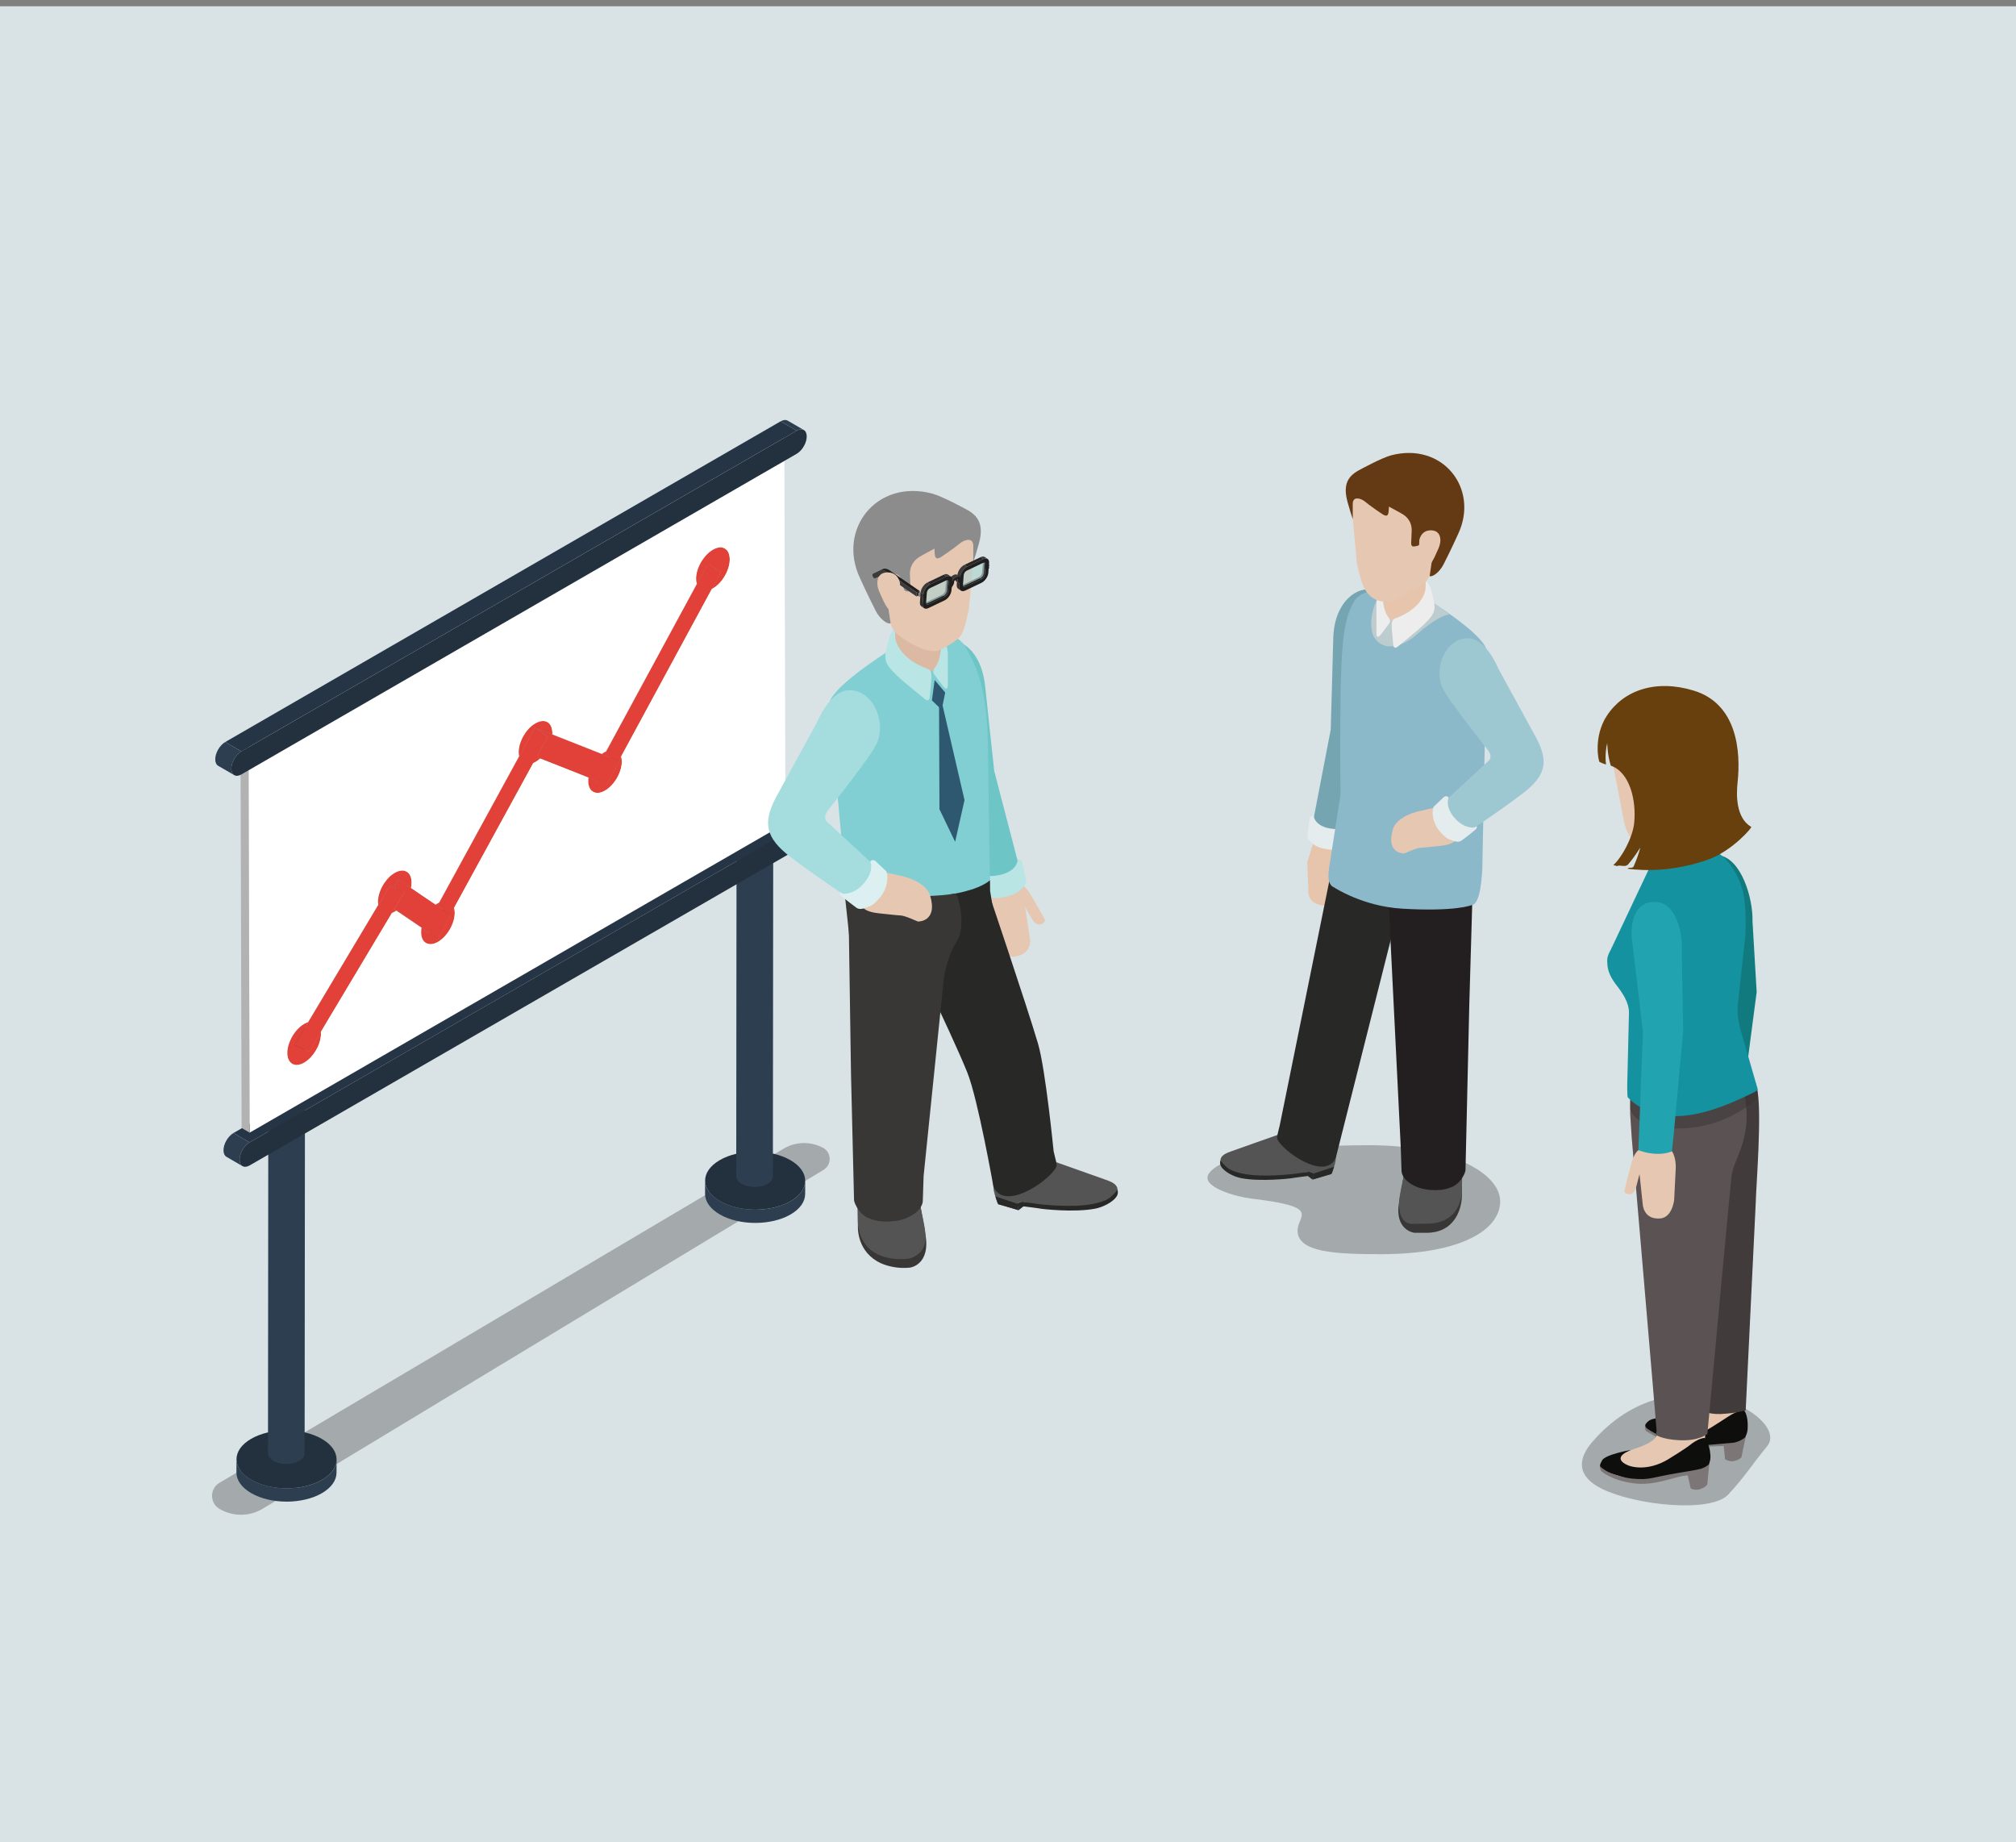 <?xml version="1.0" encoding="utf-8"?>
<!-- Generator: Adobe Illustrator 15.0.0, SVG Export Plug-In . SVG Version: 6.00 Build 0)  -->
<!DOCTYPE svg PUBLIC "-//W3C//DTD SVG 1.1//EN" "http://www.w3.org/Graphics/SVG/1.1/DTD/svg11.dtd">
<svg version="1.1" id="Capa_1" xmlns="http://www.w3.org/2000/svg" xmlns:xlink="http://www.w3.org/1999/xlink" x="0px" y="0px"
	 width="237.886px" height="217.362px" viewBox="0 0 237.886 217.362" enable-background="new 0 0 237.886 217.362"
	 xml:space="preserve">
<rect x="0" y="0" width="237.886" height="217.362" fill="#808080" stroke="none"/>
<rect y="0.739" fill="#D9E3E6" width="238.886" height="217.885"/>
<g>
	<g>
		<path opacity="0.29" fill="#231F20" d="M25.894,174.954c-1.162,0.689-1.165,2.365-0.01,3.063c1.572,0.941,3.549,0.938,5.118-0.01
			l66.172-39.977c1.001-0.604,0.96-2.066-0.072-2.614c-1.45-0.771-3.21-0.731-4.624,0.106L25.894,174.954z"/>
		<g>
			<g>
				<g enable-background="new    ">
					<g enable-background="new    ">
						<defs>
							<path id="SVGID_1_" enable-background="new    " d="M39.717,172.204l-0.008,1.568c-0.002,0.865-0.575,1.734-1.717,2.4
								c-2.298,1.336-6.034,1.336-8.349,0c-1.165-0.672-1.747-1.557-1.746-2.438l0.01-1.566c-0.002,0.883,0.58,1.764,1.742,2.436
								c2.316,1.334,6.053,1.334,8.351,0C39.145,173.94,39.714,173.075,39.717,172.204z"/>
						</defs>
						<clipPath id="SVGID_2_">
							<use xlink:href="#SVGID_1_"  overflow="visible"/>
						</clipPath>
						<g clip-path="url(#SVGID_2_)">
							<path fill="#2C3E50" d="M39.717,172.204l-0.008,1.568c-0.002,0.865-0.575,1.734-1.717,2.4c-2.298,1.336-6.034,1.336-8.349,0
								c-1.165-0.672-1.747-1.557-1.746-2.438l0.01-1.566c-0.002,0.883,0.58,1.764,1.742,2.436c2.316,1.334,6.053,1.334,8.351,0
								C39.145,173.94,39.714,173.075,39.717,172.204L39.717,172.204z"/>
						</g>
					</g>
					<g>
						<path fill="#23313E" d="M37.973,169.768c2.315,1.336,2.327,3.5,0.027,4.836c-2.298,1.334-6.034,1.334-8.351,0
							c-2.313-1.336-2.323-3.5-0.027-4.836C31.923,168.432,35.659,168.432,37.973,169.768z"/>
					</g>
				</g>
			</g>
			<g>
				<g enable-background="new    ">
					<g enable-background="new    ">
						<defs>
							<path id="SVGID_3_" enable-background="new    " d="M95.015,139.322l-0.008,1.563c-0.004,0.87-0.575,1.742-1.716,2.404
								c-2.298,1.334-6.035,1.334-8.352,0c-1.165-0.674-1.746-1.555-1.742-2.434l0.006-1.568c-0.002,0.881,0.582,1.761,1.746,2.434
								c2.313,1.336,6.05,1.336,8.349,0C94.44,141.057,95.012,140.192,95.015,139.322z"/>
						</defs>
						<clipPath id="SVGID_4_">
							<use xlink:href="#SVGID_3_"  overflow="visible"/>
						</clipPath>
						<g clip-path="url(#SVGID_4_)">
							<path fill="#2C3E50" d="M95.015,139.322l-0.008,1.563c-0.004,0.87-0.575,1.742-1.716,2.404c-2.298,1.334-6.035,1.334-8.352,0
								c-1.165-0.674-1.746-1.555-1.742-2.434l0.006-1.568c-0.002,0.881,0.582,1.761,1.746,2.434c2.313,1.336,6.05,1.336,8.349,0
								C94.44,141.057,95.012,140.192,95.015,139.322L95.015,139.322z"/>
						</g>
					</g>
					<g>
						<path fill="#23313E" d="M93.271,136.885c2.316,1.336,2.326,3.5,0.027,4.836s-6.036,1.336-8.349,0
							c-2.315-1.336-2.326-3.5-0.028-4.836S90.956,135.549,93.271,136.885z"/>
					</g>
				</g>
			</g>
			<g>
				<g>
					<g enable-background="new    ">
						<g enable-background="new    ">
							<defs>
								<path id="SVGID_5_" enable-background="new    " d="M35.999,113.911l-0.053,57.566c-0.001,0.32-0.21,0.643-0.629,0.885
									c-0.84,0.488-2.21,0.488-3.056,0c-0.428-0.248-0.639-0.572-0.639-0.895l0.053-57.568c0,0.322,0.213,0.645,0.639,0.893
									c0.846,0.486,2.214,0.488,3.055,0C35.789,114.548,35.999,114.23,35.999,113.911z"/>
							</defs>
							<clipPath id="SVGID_6_">
								<use xlink:href="#SVGID_5_"  overflow="visible"/>
							</clipPath>
							<g clip-path="url(#SVGID_6_)" enable-background="new    ">
								<path fill="#2C3E50" d="M35.999,113.911l-0.053,57.566c-0.001,0.32-0.21,0.643-0.629,0.885c-0.84,0.488-2.21,0.488-3.056,0
									c-0.428-0.248-0.639-0.572-0.639-0.895l0.053-57.568c0,0.322,0.213,0.645,0.639,0.893c0.846,0.486,2.214,0.488,3.055,0
									C35.789,114.548,35.999,114.23,35.999,113.911L35.999,113.911z"/>
							</g>
						</g>
						<g>
							<path fill="#263545" d="M35.364,131.084c0.845,0.49,0.85,1.283,0.005,1.771c-0.841,0.486-2.209,0.486-3.055,0
								c-0.848-0.488-0.853-1.281-0.013-1.771C33.145,130.596,34.515,130.596,35.364,131.084z"/>
						</g>
					</g>
				</g>
				<g>
					<g enable-background="new    ">
						<g enable-background="new    ">
							<defs>
								<path id="SVGID_7_" enable-background="new    " d="M91.256,81.229l-0.057,57.565c-0.001,0.323-0.208,0.642-0.63,0.884
									c-0.839,0.49-2.207,0.49-3.053,0c-0.429-0.248-0.641-0.569-0.641-0.895l0.053-57.565c-0.003,0.321,0.212,0.646,0.641,0.894
									c0.844,0.487,2.214,0.487,3.056,0C91.045,81.868,91.253,81.547,91.256,81.229z"/>
							</defs>
							<clipPath id="SVGID_8_">
								<use xlink:href="#SVGID_7_"  overflow="visible"/>
							</clipPath>
							<g clip-path="url(#SVGID_8_)" enable-background="new    ">
								<path fill="#2C3E50" d="M91.256,81.229l-0.057,57.565c-0.001,0.323-0.208,0.642-0.63,0.884c-0.839,0.49-2.207,0.49-3.053,0
									c-0.429-0.248-0.641-0.569-0.641-0.895l0.053-57.565c-0.003,0.321,0.212,0.646,0.641,0.894c0.844,0.487,2.214,0.487,3.056,0
									C91.045,81.868,91.253,81.547,91.256,81.229L91.256,81.229z"/>
							</g>
						</g>
						<g>
							<path fill="#263545" d="M90.618,98.403c0.844,0.488,0.849,1.283,0.007,1.771c-0.842,0.489-2.212,0.489-3.056,0
								c-0.848-0.488-0.853-1.283-0.012-1.771C88.4,97.913,89.768,97.913,90.618,98.403z"/>
						</g>
					</g>
				</g>
				<g enable-background="new    ">
					<g enable-background="new    ">
						<defs>
							<path id="SVGID_9_" enable-background="new    " d="M93.925,95.763l1.899,1.104c-0.216-0.123-0.515-0.107-0.842,0.082
								l-1.9-1.102C93.41,95.658,93.708,95.64,93.925,95.763z"/>
						</defs>
						<clipPath id="SVGID_10_">
							<use xlink:href="#SVGID_9_"  overflow="visible"/>
						</clipPath>
						<g clip-path="url(#SVGID_10_)" enable-background="new    ">
							<path fill="#2C3E50" d="M94.982,96.95l-1.9-1.102c0.328-0.19,0.626-0.208,0.843-0.085l1.899,1.104
								C95.608,96.745,95.31,96.76,94.982,96.95L94.982,96.95z"/>
						</g>
					</g>
					<g>
						<polygon fill="#263545" points="29.45,134.785 27.551,133.682 93.082,95.848 94.982,96.95 						"/>
					</g>
					<g enable-background="new    ">
						<defs>
							<path id="SVGID_11_" enable-background="new    " d="M28.615,137.588l-1.901-1.104c-0.209-0.125-0.342-0.388-0.342-0.76
								c-0.005-0.752,0.523-1.666,1.179-2.043l1.899,1.103c-0.654,0.38-1.182,1.293-1.179,2.041
								C28.273,137.202,28.403,137.463,28.615,137.588z"/>
						</defs>
						<clipPath id="SVGID_12_">
							<use xlink:href="#SVGID_11_"  overflow="visible"/>
						</clipPath>
						<g clip-path="url(#SVGID_12_)" enable-background="new    ">
							<path fill="#2C3E50" d="M28.615,137.588l-1.901-1.104c-0.209-0.125-0.342-0.388-0.342-0.76
								c-0.005-0.752,0.523-1.666,1.179-2.043l1.899,1.103c-0.654,0.38-1.182,1.293-1.179,2.041
								C28.273,137.202,28.403,137.463,28.615,137.588L28.615,137.588z"/>
						</g>
					</g>
					<g>
						<path fill="#23313E" d="M94.982,96.95c0.651-0.377,1.183-0.074,1.187,0.676c0.002,0.754-0.525,1.666-1.181,2.045
							l-65.529,37.833c-0.655,0.38-1.184,0.078-1.188-0.678c-0.003-0.748,0.524-1.661,1.179-2.041L94.982,96.95z"/>
					</g>
				</g>
				<g>
					<g enable-background="new    ">
						<g enable-background="new    ">
							<defs>
								<path id="SVGID_13_" enable-background="new    " d="M69.986,93.42l-0.948-0.552c0.358,0.207,0.857,0.177,1.406-0.14
									c1.097-0.634,1.984-2.166,1.981-3.426c0-0.225-0.029-0.424-0.083-0.6l0.948,0.554c0.056,0.171,0.083,0.374,0.084,0.598
									c0.003,1.261-0.886,2.796-1.982,3.425C70.845,93.599,70.347,93.629,69.986,93.42z"/>
							</defs>
							<clipPath id="SVGID_14_">
								<use xlink:href="#SVGID_13_"  overflow="visible"/>
							</clipPath>
							<g clip-path="url(#SVGID_14_)" enable-background="new    ">
								<path fill="#F2D541" d="M69.986,93.42l-0.948-0.552c0.358,0.207,0.857,0.177,1.406-0.14
									c1.097-0.634,1.984-2.166,1.981-3.426c0-0.225-0.029-0.424-0.083-0.6l0.948,0.554c0.056,0.171,0.083,0.374,0.084,0.598
									c0.003,1.261-0.886,2.796-1.982,3.425C70.845,93.599,70.347,93.629,69.986,93.42L69.986,93.42z"/>
							</g>
						</g>
						<g>
							<polygon fill="#993228" points="71.506,92.557 70.556,92.006 70.618,92.03 71.567,92.581 							"/>
						</g>
						<g>
							<polygon fill="#A9372C" points="71.458,92.647 70.509,92.094 70.556,92.006 71.506,92.557 							"/>
						</g>
						<g>
							<polygon fill="#A9382D" points="71.567,92.581 70.618,92.03 72.145,89.221 73.095,89.775 							"/>
						</g>
						<g>
							<polygon fill="#993228" points="73.027,89.747 72.075,89.194 72.145,89.221 73.095,89.775 							"/>
						</g>
						<g>
							<polygon fill="#A9372C" points="73.027,89.747 72.075,89.194 72.343,88.704 73.291,89.257 							"/>
						</g>
						<g>
							<polygon fill="#B33B2F" points="71.458,92.647 71.071,92.385 71.506,92.557 							"/>
						</g>
						<g>
							<polygon fill="#74261F" points="71.458,92.647 70.509,92.094 70.12,91.833 71.071,92.385 							"/>
						</g>
						<g>
							<polygon fill="#993228" points="71.071,92.385 70.12,91.833 70.556,92.006 71.506,92.557 							"/>
						</g>
						<g enable-background="new    ">
							<defs>
								<path id="SVGID_15_" enable-background="new    " d="M83.188,68.864c1.092-0.631,1.975-2.166,1.972-3.422
									c0.317,0.184,0.635,0.367,0.951,0.553c0.002,1.254-0.881,2.789-1.974,3.42C83.854,69.249,83.473,69.028,83.188,68.864z"/>
							</defs>
							<clipPath id="SVGID_16_">
								<use xlink:href="#SVGID_15_"  overflow="visible"/>
							</clipPath>
							<g clip-path="url(#SVGID_16_)" enable-background="new    ">
								<path fill="#F2D541" d="M84.138,69.415l-0.949-0.551c1.092-0.631,1.975-2.166,1.972-3.422
									c-0.002-0.627-0.224-1.067-0.579-1.275l0.95,0.551c0.356,0.208,0.577,0.649,0.58,1.277
									C86.113,67.249,85.23,68.784,84.138,69.415L84.138,69.415z"/>
							</g>
						</g>
						<g enable-background="new    ">
							<defs>
								<path id="SVGID_17_" enable-background="new    " d="M83.045,68.939c0.049-0.021,0.095-0.048,0.144-0.075l0.949,0.551
									c-0.049,0.028-0.095,0.054-0.144,0.078C83.709,69.327,83.329,69.104,83.045,68.939z"/>
							</defs>
							<clipPath id="SVGID_18_">
								<use xlink:href="#SVGID_17_"  overflow="visible"/>
							</clipPath>
							<g clip-path="url(#SVGID_18_)" enable-background="new    ">
								<path fill="#F2D541" d="M83.994,69.493l-0.949-0.554c0.049-0.021,0.095-0.048,0.144-0.075l0.949,0.551
									C84.089,69.443,84.043,69.468,83.994,69.493L83.994,69.493z"/>
							</g>
						</g>
						<g>
							<polygon fill="#B19B2D" points="73.291,89.257 72.343,88.704 83.045,68.939 83.994,69.493 							"/>
						</g>
						<g>
							<polygon fill="#A9372D" points="83.994,69.493 83.045,68.939 84.1,66.989 85.05,67.542 							"/>
						</g>
						<g enable-background="new    ">
							<defs>
								<path id="SVGID_19_" enable-background="new    " d="M85.16,65.442c-0.002-0.627-0.224-1.067-0.579-1.275l0.95,0.551
									c0.356,0.208,0.577,0.649,0.58,1.277C85.795,65.809,85.478,65.625,85.16,65.442z"/>
							</defs>
							<clipPath id="SVGID_20_">
								<use xlink:href="#SVGID_19_"  overflow="visible"/>
							</clipPath>
							<g clip-path="url(#SVGID_20_)" enable-background="new    ">
								<path fill="#F2D541" d="M84.138,69.415l-0.949-0.551c1.092-0.631,1.975-2.166,1.972-3.422
									c-0.002-0.627-0.224-1.067-0.579-1.275l0.95,0.551c0.356,0.208,0.577,0.649,0.58,1.277
									C86.113,67.249,85.23,68.784,84.138,69.415L84.138,69.415z"/>
							</g>
						</g>
						<g>
							<polygon fill="#993228" points="71.298,89.065 70.347,88.512 72.075,89.194 73.027,89.747 							"/>
						</g>
						<g>
							<polygon fill="#A9372D" points="71.298,89.065 70.347,88.512 70.573,88.096 71.522,88.646 							"/>
						</g>
						<g enable-background="new    ">
							<defs>
								<path id="SVGID_21_" enable-background="new    " d="M69.986,93.42l-0.948-0.552c-0.355-0.208-0.578-0.649-0.579-1.275
									c0-0.133,0.01-0.269,0.029-0.405l0.948,0.551c-0.018,0.139-0.027,0.273-0.027,0.404
									C69.411,92.772,69.632,93.213,69.986,93.42z"/>
							</defs>
							<clipPath id="SVGID_22_">
								<use xlink:href="#SVGID_21_"  overflow="visible"/>
							</clipPath>
							<g clip-path="url(#SVGID_22_)" enable-background="new    ">
								<path fill="#E74B3D" d="M69.986,93.42l-0.948-0.552c-0.355-0.208-0.578-0.649-0.579-1.275c0-0.133,0.01-0.269,0.029-0.405
									l0.948,0.551c-0.018,0.139-0.027,0.273-0.027,0.404C69.411,92.772,69.632,93.213,69.986,93.42L69.986,93.42z"/>
							</g>
						</g>
						<g>
							<path fill="#E14139" d="M73.291,89.257c0.056,0.171,0.083,0.374,0.084,0.598c0.003,1.261-0.886,2.796-1.982,3.425
								c-1.091,0.632-1.979,0.125-1.983-1.137c0-0.131,0.01-0.266,0.027-0.404l1.635,0.646l0.387,0.262l0.048-0.09l0.062,0.023
								l1.527-2.806l-0.067-0.028L73.291,89.257z"/>
						</g>
						<g>
							<polygon fill="#993228" points="69.437,91.739 68.488,91.188 70.12,91.833 71.071,92.385 							"/>
						</g>
						<g>
							<polygon fill="#993228" points="71.033,88.96 70.082,88.408 70.347,88.512 71.298,89.065 							"/>
						</g>
						<g>
							<path fill="#E14139" d="M71.522,88.646l-0.225,0.419l-0.265-0.104c0.112-0.091,0.228-0.168,0.347-0.237
								C71.428,88.696,71.476,88.67,71.522,88.646z"/>
						</g>
						<g enable-background="new    ">
							<defs>
								<path id="SVGID_23_" enable-background="new    " d="M71.033,88.96l-0.951-0.553c0.112-0.087,0.23-0.169,0.35-0.237
									c0.048-0.026,0.096-0.054,0.142-0.074l0.949,0.55c-0.047,0.024-0.095,0.05-0.143,0.077
									C71.261,88.792,71.146,88.87,71.033,88.96z"/>
							</defs>
							<clipPath id="SVGID_24_">
								<use xlink:href="#SVGID_23_"  overflow="visible"/>
							</clipPath>
							<g clip-path="url(#SVGID_24_)" enable-background="new    ">
								<path fill="#E74B3D" d="M71.033,88.96l-0.951-0.553c0.112-0.087,0.23-0.169,0.35-0.237c0.048-0.026,0.096-0.054,0.142-0.074
									l0.949,0.55c-0.047,0.024-0.095,0.05-0.143,0.077C71.261,88.792,71.146,88.87,71.033,88.96L71.033,88.96z"/>
							</g>
						</g>
						<g>
							<polygon fill="#A9372D" points="71.522,88.646 70.573,88.096 81.275,68.331 82.229,68.883 							"/>
						</g>
						<g>
							<polygon fill="#74261F" points="85.05,67.542 84.1,66.989 82.568,65.947 83.518,66.5 							"/>
						</g>
						<g>
							<polygon fill="#E14139" points="83.518,66.5 85.05,67.542 83.994,69.493 73.291,89.257 73.027,89.747 71.298,89.065 
								71.522,88.646 82.229,68.883 							"/>
						</g>
						<g>
							<polygon fill="#A9372D" points="82.229,68.883 81.275,68.331 82.568,65.947 83.518,66.5 							"/>
						</g>
						<g enable-background="new    ">
							<defs>
								<path id="SVGID_25_" enable-background="new    " d="M84.581,64.167c0.315,0.186,0.633,0.369,0.95,0.551
									c-0.36-0.207-0.857-0.178-1.406,0.141l-0.949-0.553C83.726,63.987,84.223,63.959,84.581,64.167z"/>
							</defs>
							<clipPath id="SVGID_26_">
								<use xlink:href="#SVGID_25_"  overflow="visible"/>
							</clipPath>
							<g clip-path="url(#SVGID_26_)" enable-background="new    ">
								<path fill="#E74B3D" d="M84.125,64.858l-0.949-0.553c0.55-0.318,1.047-0.346,1.405-0.139l0.95,0.551
									C85.171,64.51,84.674,64.54,84.125,64.858L84.125,64.858z"/>
							</g>
						</g>
						<g>
							<path fill="#E14139" d="M84.125,64.858c1.091-0.633,1.981-0.127,1.986,1.137c0.002,1.254-0.881,2.789-1.974,3.42
								c-0.049,0.028-0.095,0.054-0.144,0.078l1.056-1.951L83.518,66.5l-1.288,2.383c-0.057-0.174-0.084-0.375-0.084-0.599
								C82.141,67.024,83.028,65.491,84.125,64.858z"/>
						</g>
						<g enable-background="new    ">
							<defs>
								<path id="SVGID_27_" enable-background="new    " d="M82.229,68.883l-0.954-0.553c-0.054-0.174-0.081-0.375-0.081-0.602
									c-0.004-1.26,0.883-2.789,1.981-3.424l0.949,0.553c-1.097,0.633-1.984,2.166-1.979,3.427
									C82.146,68.508,82.173,68.709,82.229,68.883z"/>
							</defs>
							<clipPath id="SVGID_28_">
								<use xlink:href="#SVGID_27_"  overflow="visible"/>
							</clipPath>
							<g clip-path="url(#SVGID_28_)" enable-background="new    ">
								<path fill="#E74B3D" d="M82.229,68.883l-0.954-0.553c-0.054-0.174-0.081-0.375-0.081-0.602
									c-0.004-1.26,0.883-2.789,1.981-3.424l0.949,0.553c-1.097,0.633-1.984,2.166-1.979,3.427
									C82.146,68.508,82.173,68.709,82.229,68.883L82.229,68.883z"/>
							</g>
						</g>
						<g enable-background="new    ">
							<defs>
								<path id="SVGID_29_" enable-background="new    " d="M50.271,111.264l-0.951-0.551c0.363,0.21,0.861,0.181,1.412-0.137
									c1.099-0.633,1.98-2.168,1.978-3.424c0-0.22-0.028-0.416-0.08-0.59l0.948,0.553c0.053,0.172,0.081,0.369,0.082,0.587
									c0.003,1.257-0.881,2.792-1.979,3.425C51.135,111.446,50.633,111.476,50.271,111.264z"/>
							</defs>
							<clipPath id="SVGID_30_">
								<use xlink:href="#SVGID_29_"  overflow="visible"/>
							</clipPath>
							<g clip-path="url(#SVGID_30_)" enable-background="new    ">
								<path fill="#F2D541" d="M50.271,111.264l-0.951-0.551c0.363,0.21,0.861,0.181,1.412-0.137
									c1.099-0.633,1.98-2.168,1.978-3.424c0-0.22-0.028-0.416-0.08-0.59l0.948,0.553c0.053,0.172,0.081,0.369,0.082,0.587
									c0.003,1.257-0.881,2.792-1.979,3.425C51.135,111.446,50.633,111.476,50.271,111.264L50.271,111.264z"/>
							</g>
						</g>
						<g>
							<polygon fill="#A9372D" points="51.677,110.77 50.728,110.219 52.249,107.414 53.198,107.965 							"/>
						</g>
						<g>
							<polygon fill="#74261F" points="51.539,110.851 50.59,110.296 49.054,109.26 50.003,109.813 							"/>
						</g>
						<g>
							<polygon fill="#74261F" points="51.609,110.723 50.657,110.17 49.124,109.129 50.071,109.681 							"/>
						</g>
						<g>
							<polygon fill="#AA382D" points="50.003,109.813 49.054,109.26 49.124,109.129 50.071,109.681 							"/>
						</g>
						<g>
							<polygon fill="#74261F" points="50.071,109.681 49.124,109.129 48.792,108.903 49.743,109.456 							"/>
						</g>
						<g enable-background="new    ">
							<defs>
								<path id="SVGID_31_" enable-background="new    " d="M50.271,111.264l-0.951-0.551c-0.355-0.205-0.577-0.645-0.578-1.27
									c0-0.176,0.017-0.357,0.05-0.541l0.951,0.553c-0.035,0.183-0.052,0.365-0.052,0.54
									C49.694,110.62,49.917,111.059,50.271,111.264z"/>
							</defs>
							<clipPath id="SVGID_32_">
								<use xlink:href="#SVGID_31_"  overflow="visible"/>
							</clipPath>
							<g clip-path="url(#SVGID_32_)" enable-background="new    ">
								<path fill="#E74B3D" d="M50.271,111.264l-0.951-0.551c-0.355-0.205-0.577-0.645-0.578-1.27c0-0.176,0.017-0.357,0.05-0.541
									l0.951,0.553c-0.035,0.183-0.052,0.365-0.052,0.54C49.694,110.62,49.917,111.059,50.271,111.264L50.271,111.264z"/>
							</g>
						</g>
						<g>
							<path fill="#E14139" d="M53.578,107.116c0.053,0.172,0.081,0.369,0.082,0.587c0.003,1.257-0.881,2.792-1.979,3.425
								c-1.092,0.633-1.984,0.121-1.99-1.132c0-0.175,0.017-0.357,0.052-0.54l0.328,0.226l-0.068,0.132l1.536,1.038l0.07-0.128
								l0.067,0.047l1.521-2.805l-0.059-0.041L53.578,107.116z"/>
						</g>
						<g>
							<polygon fill="#74261F" points="51.677,110.77 50.728,110.219 50.657,110.17 51.609,110.723 							"/>
						</g>
						<g>
							<polygon fill="#AA382D" points="51.539,110.851 51.609,110.723 50.657,110.172 50.627,110.233 							"/>
						</g>
						<g>
							<polygon fill="#74261F" points="53.198,107.965 52.249,107.414 52.189,107.373 53.14,107.924 							"/>
						</g>
						<g>
							<polygon fill="#AA382D" points="53.14,107.924 52.189,107.373 52.63,106.563 53.578,107.116 							"/>
						</g>
						<g>
							<polygon fill="#A08C2B" points="63.746,89.495 62.796,88.941 68.488,91.188 69.437,91.739 							"/>
						</g>
						<g>
							<polygon fill="#993228" points="65.173,86.651 64.225,86.099 70.082,88.408 71.033,88.96 							"/>
						</g>
						<g enable-background="new    ">
							<defs>
								<path id="SVGID_33_" enable-background="new    " d="M64.225,86.099c0.003-0.061,0.003-0.118,0.003-0.173
									c0.319,0.184,0.634,0.365,0.95,0.551c0,0.057,0,0.111-0.005,0.174C64.888,86.482,64.508,86.264,64.225,86.099z"/>
							</defs>
							<clipPath id="SVGID_34_">
								<use xlink:href="#SVGID_33_"  overflow="visible"/>
							</clipPath>
							<g clip-path="url(#SVGID_34_)" enable-background="new    ">
								<path fill="#F2D541" d="M65.173,86.651l-0.948-0.552c0.003-0.061,0.003-0.118,0.003-0.173
									c-0.002-0.627-0.221-1.066-0.577-1.271l0.949,0.55c0.356,0.208,0.575,0.647,0.578,1.272
									C65.178,86.534,65.178,86.588,65.173,86.651L65.173,86.651z"/>
							</g>
						</g>
						<g enable-background="new    ">
							<defs>
								<path id="SVGID_35_" enable-background="new    " d="M62.918,90.038l-0.952-0.553c0.094-0.037,0.188-0.084,0.281-0.139
									c0.189-0.109,0.375-0.246,0.549-0.405l0.95,0.554c-0.175,0.156-0.359,0.292-0.548,0.404
									C63.103,89.955,63.009,89.998,62.918,90.038z"/>
							</defs>
							<clipPath id="SVGID_36_">
								<use xlink:href="#SVGID_35_"  overflow="visible"/>
							</clipPath>
							<g clip-path="url(#SVGID_36_)" enable-background="new    ">
								<path fill="#F2D541" d="M62.918,90.038l-0.952-0.553c0.094-0.037,0.188-0.084,0.281-0.139
									c0.189-0.109,0.375-0.246,0.549-0.405l0.95,0.554c-0.175,0.156-0.359,0.292-0.548,0.404
									C63.103,89.955,63.009,89.998,62.918,90.038L62.918,90.038z"/>
							</g>
						</g>
						<g>
							<polygon fill="#B29C2E" points="53.578,107.116 52.63,106.563 61.966,89.485 62.918,90.038 							"/>
						</g>
						<g>
							<polygon fill="#993228" points="63.307,89.325 62.358,88.771 62.796,88.941 63.746,89.495 							"/>
						</g>
						<g>
							<path fill="#E14139" d="M62.918,90.038l0.389-0.713l0.439,0.17c-0.175,0.156-0.359,0.292-0.548,0.404
								C63.103,89.955,63.009,89.998,62.918,90.038z"/>
						</g>
						<g>
							<polygon fill="#AA382D" points="62.918,90.038 61.966,89.485 62.358,88.771 63.307,89.325 							"/>
						</g>
						<g>
							<polygon fill="#AA382D" points="63.307,89.325 62.358,88.771 63.678,86.356 64.628,86.911 							"/>
						</g>
						<g enable-background="new    ">
							<defs>
								<path id="SVGID_37_" enable-background="new    " d="M64.228,85.926c-0.002-0.627-0.221-1.066-0.577-1.271l0.949,0.55
									c0.356,0.208,0.575,0.647,0.578,1.272C64.861,86.292,64.547,86.11,64.228,85.926z"/>
							</defs>
							<clipPath id="SVGID_38_">
								<use xlink:href="#SVGID_37_"  overflow="visible"/>
							</clipPath>
							<g clip-path="url(#SVGID_38_)" enable-background="new    ">
								<path fill="#F2D541" d="M65.173,86.651l-0.948-0.552c0.003-0.061,0.003-0.118,0.003-0.173
									c-0.002-0.627-0.221-1.066-0.577-1.271l0.949,0.55c0.356,0.208,0.575,0.647,0.578,1.272
									C65.178,86.534,65.178,86.588,65.173,86.651L65.173,86.651z"/>
							</g>
						</g>
						<g>
							<polygon fill="#E14139" points="50.003,109.813 50.071,109.681 51.609,110.723 51.539,110.851 							"/>
						</g>
						<g>
							<polygon fill="#74261F" points="53.14,107.924 52.189,107.373 50.653,106.329 51.603,106.883 							"/>
						</g>
						<g>
							<polygon fill="#AA382D" points="51.603,106.883 50.653,106.329 50.868,105.938 51.817,106.494 							"/>
						</g>
						<g enable-background="new    ">
							<defs>
								<path id="SVGID_39_" enable-background="new    " d="M51.402,106.747l-0.95-0.555c0.089-0.063,0.179-0.121,0.27-0.174
									c0.047-0.027,0.098-0.055,0.146-0.08l0.949,0.556c-0.049,0.022-0.099,0.05-0.146,0.077
									C51.58,106.624,51.489,106.68,51.402,106.747z"/>
							</defs>
							<clipPath id="SVGID_40_">
								<use xlink:href="#SVGID_39_"  overflow="visible"/>
							</clipPath>
							<g clip-path="url(#SVGID_40_)" enable-background="new    ">
								<path fill="#E74B3D" d="M51.402,106.747l-0.95-0.555c0.089-0.063,0.179-0.121,0.27-0.174
									c0.047-0.027,0.098-0.055,0.146-0.08l0.949,0.556c-0.049,0.022-0.099,0.05-0.146,0.077
									C51.58,106.624,51.489,106.68,51.402,106.747L51.402,106.747z"/>
							</g>
						</g>
						<g>
							<path fill="#E14139" d="M51.817,106.494l-0.215,0.39l-0.2-0.137c0.087-0.066,0.178-0.123,0.269-0.176
								C51.719,106.543,51.769,106.516,51.817,106.494z"/>
						</g>
						<g>
							<polygon fill="#74261F" points="51.603,106.883 50.653,106.329 50.452,106.192 51.402,106.747 							"/>
						</g>
						<g>
							<polygon fill="#AA382D" points="51.817,106.494 50.868,105.938 60.311,88.67 61.26,89.221 							"/>
						</g>
						<g>
							<polygon fill="#74261F" points="64.628,86.911 63.678,86.356 62.162,85.332 63.113,85.884 							"/>
						</g>
						<g>
							<polygon fill="#E14139" points="63.133,85.844 65.173,86.651 71.033,88.96 71.298,89.065 73.027,89.747 73.095,89.775 
								71.567,92.581 71.37,92.94 71.071,92.385 69.437,91.739 63.746,89.495 63.307,89.325 64.628,86.911 63.113,85.884 							"/>
						</g>
						<g>
							<polygon fill="#993228" points="63.133,85.844 62.185,85.293 64.225,86.099 65.173,86.651 							"/>
						</g>
						<g>
							<polygon fill="#AA382D" points="61.26,89.221 60.311,88.67 62.14,85.318 63.089,85.87 							"/>
						</g>
						<g>
							<polygon fill="#E14139" points="63.089,85.87 64.628,86.911 63.307,89.325 62.918,90.038 53.578,107.116 53.14,107.924 
								51.603,106.883 51.817,106.494 61.26,89.221 							"/>
						</g>
						<g>
							<polygon fill="#74261F" points="63.113,85.884 62.162,85.332 62.14,85.318 63.089,85.87 							"/>
						</g>
						<g enable-background="new    ">
							<defs>
								<path id="SVGID_41_" enable-background="new    " d="M63.65,84.655l0.949,0.55c-0.36-0.209-0.86-0.18-1.415,0.142
									l-0.949-0.553C62.787,84.475,63.288,84.442,63.65,84.655z"/>
							</defs>
							<clipPath id="SVGID_42_">
								<use xlink:href="#SVGID_41_"  overflow="visible"/>
							</clipPath>
							<g clip-path="url(#SVGID_42_)" enable-background="new    ">
								<path fill="#E74B3D" d="M63.185,85.346l-0.949-0.553c0.552-0.318,1.053-0.352,1.415-0.139l0.949,0.55
									C64.239,84.996,63.739,85.025,63.185,85.346L63.185,85.346z"/>
							</g>
						</g>
						<g>
							<path fill="#E14139" d="M63.185,85.346c1.097-0.633,1.99-0.131,1.993,1.131c0,0.057,0,0.111-0.005,0.174l-2.04-0.807
								l-0.02,0.04l-0.024-0.015l-1.829,3.352c-0.033-0.136-0.047-0.291-0.047-0.455C61.207,87.504,62.09,85.975,63.185,85.346z"/>
						</g>
						<g enable-background="new    ">
							<defs>
								<path id="SVGID_43_" enable-background="new    " d="M61.26,89.221l-0.949-0.551c-0.031-0.139-0.047-0.289-0.047-0.455
									c-0.005-1.26,0.878-2.792,1.972-3.422l0.949,0.553c-1.095,0.629-1.978,2.158-1.972,3.42
									C61.213,88.93,61.227,89.085,61.26,89.221z"/>
							</defs>
							<clipPath id="SVGID_44_">
								<use xlink:href="#SVGID_43_"  overflow="visible"/>
							</clipPath>
							<g clip-path="url(#SVGID_44_)" enable-background="new    ">
								<path fill="#E74B3D" d="M61.26,89.221l-0.949-0.551c-0.031-0.139-0.047-0.289-0.047-0.455
									c-0.005-1.26,0.878-2.792,1.972-3.422l0.949,0.553c-1.095,0.629-1.978,2.158-1.972,3.42
									C61.213,88.93,61.227,89.085,61.26,89.221L61.26,89.221z"/>
							</g>
						</g>
						<g>
							<polygon fill="#7A6B20" points="51.402,106.747 50.452,106.192 47.549,104.219 48.5,104.77 							"/>
						</g>
						<g>
							<polygon fill="#74261F" points="49.743,109.456 48.792,108.903 45.813,106.883 46.762,107.434 							"/>
						</g>
						<g enable-background="new    ">
							<defs>
								<path id="SVGID_45_" enable-background="new    " d="M47.549,104.219c0.046-0.221,0.07-0.438,0.07-0.647
									c0.316,0.183,0.634,0.366,0.949,0.549c0.001,0.213-0.022,0.432-0.068,0.649C48.213,104.606,47.834,104.385,47.549,104.219z"
									/>
							</defs>
							<clipPath id="SVGID_46_">
								<use xlink:href="#SVGID_45_"  overflow="visible"/>
							</clipPath>
							<g clip-path="url(#SVGID_46_)" enable-background="new    ">
								<path fill="#F2D541" d="M48.5,104.77l-0.951-0.551c0.046-0.221,0.07-0.438,0.07-0.647c-0.001-0.626-0.223-1.065-0.578-1.276
									l0.949,0.554c0.355,0.207,0.576,0.647,0.578,1.271C48.569,104.333,48.546,104.552,48.5,104.77L48.5,104.77z"/>
							</g>
						</g>
						<g>
							<polygon fill="#AE392E" points="46.504,107.258 45.554,106.706 46.728,104.745 47.677,105.297 							"/>
						</g>
						<g>
							<polygon fill="#74261F" points="46.762,107.434 45.813,106.883 45.554,106.706 46.504,107.258 							"/>
						</g>
						<g enable-background="new    ">
							<defs>
								<path id="SVGID_47_" enable-background="new    " d="M46.232,107.713l-0.951-0.551c0.117-0.047,0.238-0.103,0.359-0.172
									c0.06-0.035,0.116-0.07,0.172-0.107l0.949,0.551c-0.056,0.039-0.112,0.074-0.17,0.107
									C46.47,107.613,46.348,107.668,46.232,107.713z"/>
							</defs>
							<clipPath id="SVGID_48_">
								<use xlink:href="#SVGID_47_"  overflow="visible"/>
							</clipPath>
							<g clip-path="url(#SVGID_48_)" enable-background="new    ">
								<path fill="#F2D541" d="M46.232,107.713l-0.951-0.551c0.117-0.047,0.238-0.103,0.359-0.172
									c0.06-0.035,0.116-0.07,0.172-0.107l0.949,0.551c-0.056,0.039-0.112,0.074-0.17,0.107
									C46.47,107.613,46.348,107.668,46.232,107.713L46.232,107.713z"/>
							</g>
						</g>
						<g>
							<polygon fill="#AE392E" points="46.232,107.713 45.281,107.163 45.554,106.706 46.504,107.258 							"/>
						</g>
						<g enable-background="new    ">
							<defs>
								<path id="SVGID_49_" enable-background="new    " d="M34.954,124.819c1.091-0.634,1.976-2.162,1.971-3.418
									c0.319,0.183,0.635,0.367,0.951,0.553c0.004,1.255-0.881,2.783-1.973,3.415C35.588,125.184,35.271,125.001,34.954,124.819z"
									/>
							</defs>
							<clipPath id="SVGID_50_">
								<use xlink:href="#SVGID_49_"  overflow="visible"/>
							</clipPath>
							<g clip-path="url(#SVGID_50_)" enable-background="new    ">
								<path fill="#F2D541" d="M34.491,125.506l-0.949-0.553c0.361,0.211,0.86,0.182,1.412-0.135
									c1.091-0.634,1.976-2.162,1.971-3.418c0-0.084-0.001-0.166-0.012-0.242l0.95,0.55c0.008,0.079,0.013,0.159,0.013,0.245
									c0.004,1.255-0.881,2.783-1.973,3.415C35.352,125.686,34.854,125.717,34.491,125.506L34.491,125.506z"/>
							</g>
						</g>
						<g enable-background="new    ">
							<defs>
								<path id="SVGID_51_" enable-background="new    " d="M36.925,121.401c0-0.084-0.001-0.166-0.012-0.242l0.95,0.55
									c0.008,0.079,0.013,0.159,0.013,0.245C37.56,121.768,37.244,121.583,36.925,121.401z"/>
							</defs>
							<clipPath id="SVGID_52_">
								<use xlink:href="#SVGID_51_"  overflow="visible"/>
							</clipPath>
							<g clip-path="url(#SVGID_52_)" enable-background="new    ">
								<path fill="#F2D541" d="M34.491,125.506l-0.949-0.553c0.361,0.211,0.86,0.182,1.412-0.135
									c1.091-0.634,1.976-2.162,1.971-3.418c0-0.084-0.001-0.166-0.012-0.242l0.95,0.55c0.008,0.079,0.013,0.159,0.013,0.245
									c0.004,1.255-0.881,2.783-1.973,3.415C35.352,125.686,34.854,125.717,34.491,125.506L34.491,125.506z"/>
							</g>
						</g>
						<g>
							<polygon fill="#B69F2F" points="37.863,121.708 36.913,121.159 45.281,107.163 46.232,107.713 							"/>
						</g>
						<g>
							<polygon fill="#AE392E" points="36.453,124.073 35.501,123.518 36.913,121.159 37.863,121.708 							"/>
						</g>
						<g enable-background="new    ">
							<defs>
								<path id="SVGID_53_" enable-background="new    " d="M47.619,103.572c-0.001-0.626-0.223-1.065-0.578-1.276l0.949,0.554
									c0.355,0.207,0.576,0.647,0.578,1.271C48.253,103.938,47.936,103.754,47.619,103.572z"/>
							</defs>
							<clipPath id="SVGID_54_">
								<use xlink:href="#SVGID_53_"  overflow="visible"/>
							</clipPath>
							<g clip-path="url(#SVGID_54_)" enable-background="new    ">
								<path fill="#F2D541" d="M48.5,104.77l-0.951-0.551c0.046-0.221,0.07-0.438,0.07-0.647c-0.001-0.626-0.223-1.065-0.578-1.276
									l0.949,0.554c0.355,0.207,0.576,0.647,0.578,1.271C48.569,104.333,48.546,104.552,48.5,104.77L48.5,104.77z"/>
							</g>
						</g>
						<g enable-background="new    ">
							<defs>
								<path id="SVGID_55_" enable-background="new    " d="M33.542,124.954c0.361,0.211,0.86,0.182,1.412-0.135
									c0.316,0.183,0.634,0.365,0.949,0.55c-0.552,0.317-1.05,0.349-1.412,0.138C34.206,125.341,33.827,125.123,33.542,124.954z"
									/>
							</defs>
							<clipPath id="SVGID_56_">
								<use xlink:href="#SVGID_55_"  overflow="visible"/>
							</clipPath>
							<g clip-path="url(#SVGID_56_)" enable-background="new    ">
								<path fill="#F2D541" d="M34.491,125.506l-0.949-0.553c0.361,0.211,0.86,0.182,1.412-0.135
									c1.091-0.634,1.976-2.162,1.971-3.418c0-0.084-0.001-0.166-0.012-0.242l0.95,0.55c0.008,0.079,0.013,0.159,0.013,0.245
									c0.004,1.255-0.881,2.783-1.973,3.415C35.352,125.686,34.854,125.717,34.491,125.506L34.491,125.506z"/>
							</g>
						</g>
						<g>
							<polygon fill="#953127" points="46.457,104.719 45.507,104.168 46.728,104.745 47.677,105.297 							"/>
						</g>
						<g>
							<polygon fill="#74261F" points="48.5,104.77 47.549,104.219 46.036,103.192 46.986,103.743 							"/>
						</g>
						<g>
							<polygon fill="#E14139" points="46.986,103.743 48.5,104.77 51.402,106.747 51.603,106.883 53.14,107.924 53.198,107.965 
								51.677,110.77 51.609,110.723 50.071,109.681 49.743,109.456 46.762,107.434 46.504,107.258 47.677,105.297 46.457,104.719 
															"/>
						</g>
						<g>
							<polygon fill="#A9382D" points="46.457,104.719 45.507,104.168 46.036,103.192 46.986,103.743 							"/>
						</g>
						<g>
							<polygon fill="#953127" points="45.998,104.502 45.046,103.952 45.507,104.168 46.457,104.719 							"/>
						</g>
						<g>
							<polygon fill="#AE392E" points="44.635,106.779 43.686,106.227 45.046,103.952 45.998,104.502 							"/>
						</g>
						<g>
							<polygon fill="#AE392E" points="36.371,120.606 35.422,120.054 43.686,106.227 44.635,106.779 							"/>
						</g>
						<g enable-background="new    ">
							<defs>
								<path id="SVGID_57_" enable-background="new    " d="M47.041,102.295l0.949,0.554c-0.359-0.208-0.858-0.179-1.412,0.138
									l-0.949-0.549C46.183,102.119,46.678,102.086,47.041,102.295z"/>
							</defs>
							<clipPath id="SVGID_58_">
								<use xlink:href="#SVGID_57_"  overflow="visible"/>
							</clipPath>
							<g clip-path="url(#SVGID_58_)" enable-background="new    ">
								<path fill="#E74B3D" d="M46.578,102.987l-0.949-0.549c0.554-0.319,1.049-0.352,1.412-0.143l0.949,0.554
									C47.631,102.641,47.132,102.67,46.578,102.987L46.578,102.987z"/>
							</g>
						</g>
						<g>
							<polygon fill="#953127" points="34.774,123.279 33.821,122.727 35.501,123.518 36.453,124.073 							"/>
						</g>
						<g>
							<polygon fill="#AE392E" points="34.774,123.279 33.821,122.727 35.422,120.054 36.371,120.606 							"/>
						</g>
						<g enable-background="new    ">
							<defs>
								<path id="SVGID_59_" enable-background="new    " d="M35.89,120.817l-0.948-0.555c0.164-0.096,0.325-0.164,0.48-0.208
									l0.949,0.552C36.217,120.653,36.056,120.721,35.89,120.817z"/>
							</defs>
							<clipPath id="SVGID_60_">
								<use xlink:href="#SVGID_59_"  overflow="visible"/>
							</clipPath>
							<g clip-path="url(#SVGID_60_)" enable-background="new    ">
								<path fill="#E74B3D" d="M35.89,120.817l-0.948-0.555c0.164-0.096,0.325-0.164,0.48-0.208l0.949,0.552
									C36.217,120.653,36.056,120.721,35.89,120.817L35.89,120.817z"/>
							</g>
						</g>
						<g>
							<path fill="#E14139" d="M46.578,102.987c1.099-0.631,1.986-0.123,1.99,1.134c0.001,0.213-0.022,0.432-0.068,0.649
								l-1.514-1.027l-0.529,0.977l-0.459-0.217l-1.363,2.276c-0.018-0.112-0.028-0.235-0.029-0.366
								C44.603,105.15,45.486,103.62,46.578,102.987z"/>
						</g>
						<g enable-background="new    ">
							<defs>
								<path id="SVGID_61_" enable-background="new    " d="M44.635,106.779l-0.949-0.552c-0.017-0.116-0.028-0.238-0.028-0.369
									c-0.005-1.264,0.878-2.79,1.972-3.42l0.949,0.549c-1.092,0.633-1.976,2.163-1.973,3.426
									C44.606,106.543,44.617,106.667,44.635,106.779z"/>
							</defs>
							<clipPath id="SVGID_62_">
								<use xlink:href="#SVGID_61_"  overflow="visible"/>
							</clipPath>
							<g clip-path="url(#SVGID_62_)" enable-background="new    ">
								<path fill="#E74B3D" d="M44.635,106.779l-0.949-0.552c-0.017-0.116-0.028-0.238-0.028-0.369
									c-0.005-1.264,0.878-2.79,1.972-3.42l0.949,0.549c-1.092,0.633-1.976,2.163-1.973,3.426
									C44.606,106.543,44.617,106.667,44.635,106.779L44.635,106.779z"/>
							</g>
						</g>
						<g enable-background="new    ">
							<defs>
								<path id="SVGID_63_" enable-background="new    " d="M34.491,125.506l-0.949-0.553c-0.354-0.205-0.576-0.643-0.577-1.266
									c-0.004-1.261,0.88-2.791,1.977-3.426l0.948,0.555c-1.097,0.633-1.979,2.16-1.976,3.422
									C33.915,124.864,34.137,125.303,34.491,125.506z"/>
							</defs>
							<clipPath id="SVGID_64_">
								<use xlink:href="#SVGID_63_"  overflow="visible"/>
							</clipPath>
							<g clip-path="url(#SVGID_64_)" enable-background="new    ">
								<path fill="#E74B3D" d="M34.491,125.506l-0.949-0.553c-0.354-0.205-0.576-0.643-0.577-1.266
									c-0.004-1.261,0.88-2.791,1.977-3.426l0.948,0.555c-1.097,0.633-1.979,2.16-1.976,3.422
									C33.915,124.864,34.137,125.303,34.491,125.506L34.491,125.506z"/>
							</g>
						</g>
						<g>
							<path fill="#E14139" d="M35.89,120.817c0.166-0.096,0.327-0.164,0.481-0.211l-1.597,2.673l1.679,0.794l1.41-2.364
								c0.008,0.079,0.013,0.159,0.013,0.245c0.004,1.255-0.881,2.783-1.973,3.415c-1.097,0.633-1.986,0.13-1.989-1.13
								C33.911,122.977,34.793,121.45,35.89,120.817z"/>
						</g>
						<g>
							<path fill="#FFFFFF" d="M29.329,87.92l63.222-36.498L92.68,97.14l-63.221,36.499L29.329,87.92z M84.138,69.415
								c1.093-0.631,1.976-2.166,1.974-3.42c-0.005-1.264-0.896-1.77-1.986-1.137c-1.097,0.633-1.984,2.166-1.979,3.427
								c0,0.224,0.027,0.425,0.084,0.599L71.522,88.646c-0.047,0.024-0.095,0.05-0.143,0.077c-0.119,0.069-0.234,0.146-0.347,0.237
								l-5.86-2.31c0.005-0.063,0.005-0.117,0.005-0.174c-0.003-1.262-0.896-1.764-1.993-1.131c-1.095,0.629-1.978,2.158-1.972,3.42
								c0,0.164,0.014,0.319,0.047,0.455l-9.442,17.272c-0.049,0.022-0.099,0.05-0.146,0.077c-0.091,0.053-0.182,0.109-0.269,0.176
								L48.5,104.77c0.046-0.218,0.069-0.437,0.068-0.649c-0.004-1.257-0.892-1.765-1.99-1.134
								c-1.092,0.633-1.976,2.163-1.973,3.426c0.001,0.131,0.012,0.254,0.029,0.366l-8.264,13.827
								c-0.154,0.047-0.315,0.115-0.481,0.211c-1.097,0.633-1.979,2.16-1.976,3.422c0.003,1.26,0.893,1.763,1.989,1.13
								c1.092-0.632,1.977-2.16,1.973-3.415c0-0.086-0.005-0.166-0.013-0.245l8.369-13.995c0.115-0.045,0.237-0.101,0.359-0.172
								c0.058-0.033,0.114-0.068,0.17-0.107l2.981,2.021c-0.035,0.183-0.052,0.365-0.052,0.54c0.006,1.253,0.898,1.765,1.99,1.132
								c1.098-0.633,1.981-2.168,1.979-3.425c-0.001-0.218-0.029-0.415-0.082-0.587l9.34-17.078c0.091-0.04,0.185-0.083,0.28-0.139
								c0.188-0.112,0.373-0.248,0.548-0.404l5.69,2.244c-0.018,0.139-0.027,0.273-0.027,0.404c0.004,1.262,0.893,1.769,1.983,1.137
								c1.097-0.629,1.985-2.164,1.982-3.425c-0.001-0.224-0.028-0.427-0.084-0.598l10.703-19.765
								C84.043,69.468,84.089,69.443,84.138,69.415L84.138,69.415z"/>
						</g>
						<g>
							<path fill="#E14139" d="M46.232,107.713l0.271-0.455l0.258,0.176c-0.056,0.039-0.112,0.074-0.17,0.107
								C46.47,107.613,46.348,107.668,46.232,107.713z"/>
						</g>
						<g>
							<polygon fill="#E14139" points="45.998,104.502 46.457,104.719 47.677,105.297 46.504,107.258 46.232,107.713 
								37.863,121.708 36.453,124.073 34.774,123.279 36.371,120.606 44.635,106.779 							"/>
						</g>
						<g>
							<polygon fill="#B2B2B2" points="29.459,133.639 28.509,133.086 28.378,87.371 29.329,87.92 							"/>
						</g>
						<g>
							<polygon fill="#D1B737" points="29.329,87.92 28.378,87.371 91.6,50.869 92.551,51.422 							"/>
						</g>
					</g>
				</g>
				<g enable-background="new    ">
					<g enable-background="new    ">
						<defs>
							<path id="SVGID_65_" enable-background="new    " d="M92.948,49.631c0.635,0.367,1.268,0.739,1.903,1.104
								c-0.216-0.125-0.515-0.107-0.846,0.084l-1.897-1.105C92.437,49.524,92.733,49.506,92.948,49.631z"/>
						</defs>
						<clipPath id="SVGID_66_">
							<use xlink:href="#SVGID_65_"  overflow="visible"/>
						</clipPath>
						<g clip-path="url(#SVGID_66_)" enable-background="new    ">
							<path fill="#2C3E50" d="M94.006,50.819l-1.897-1.105c0.328-0.189,0.625-0.207,0.84-0.082l1.903,1.104
								C94.636,50.61,94.337,50.627,94.006,50.819L94.006,50.819z"/>
						</g>
					</g>
					<g>
						<polygon fill="#263545" points="28.478,88.653 26.577,87.549 92.108,49.713 94.006,50.819 						"/>
					</g>
					<g enable-background="new    ">
						<defs>
							<path id="SVGID_67_" enable-background="new    " d="M27.643,91.454l-1.9-1.1c-0.211-0.126-0.345-0.389-0.345-0.762
								c-0.002-0.751,0.524-1.664,1.18-2.043l1.9,1.104c-0.655,0.377-1.185,1.291-1.182,2.043
								C27.298,91.069,27.429,91.333,27.643,91.454z"/>
						</defs>
						<clipPath id="SVGID_68_">
							<use xlink:href="#SVGID_67_"  overflow="visible"/>
						</clipPath>
						<g clip-path="url(#SVGID_68_)" enable-background="new    ">
							<path fill="#2C3E50" d="M27.643,91.454l-1.9-1.1c-0.211-0.126-0.345-0.389-0.345-0.762c-0.002-0.751,0.524-1.664,1.18-2.043
								l1.9,1.104c-0.655,0.377-1.185,1.291-1.182,2.043C27.298,91.069,27.429,91.333,27.643,91.454L27.643,91.454z"/>
						</g>
					</g>
					<g>
						<path fill="#23313E" d="M94.006,50.819c0.654-0.377,1.188-0.074,1.188,0.676c0.003,0.751-0.527,1.664-1.18,2.044
							L28.482,91.374c-0.654,0.377-1.185,0.074-1.187-0.678c-0.003-0.752,0.526-1.666,1.182-2.043L94.006,50.819z"/>
					</g>
				</g>
			</g>
		</g>
		<g>
			<path fill="#383736" d="M101.207,140.483c0,0,0.025,4.102,0.022,4.188c-0.032,1.611,0.803,4.364,4.501,4.867
				c0.931,0.127,1.659,0.02,1.659,0.02s2.43-0.297,1.812-3.896c-0.215-1.254-0.968-5.527-0.968-5.527L101.207,140.483z"/>
			<path fill="#545454" d="M101.207,139.583c0,0-0.084-0.096,0.022,4.499c0.037,1.612,0.763,3.882,3.921,4.396
				c0.811,0.131,2.052,0.109,2.436-0.068c1.041-0.475,1.867-1.129,1.545-3.43c-0.143-1-1.114-5.384-1.187-5.384L101.207,139.583z"/>
			<g>
				<path fill="#E6C7B1" d="M118.436,105.969c0.223,0.852,1.518,1.113,2.29,0.914c0.271-0.07,0.846,1.484,1.397,1.979
					c0.579,0.518,1.129-0.022,1.185-0.238c0.046-0.166-1.271-2.315-1.583-2.867c-1.035-1.848-1.851-1.711-2.626-1.509
					C118.322,104.447,118.217,105.117,118.436,105.969z"/>
				<path fill="#6DC6C5" d="M118.452,105.297c-0.881,0.19-2.937-1.144-2.937-1.144s-0.083-0.21-0.225-0.579
					c-0.803-2.072-3.706-9.166-4.349-11.856c-0.707-2.95-1.608-8.326-1.608-8.326s-1.473-6.223,1.537-7.661
					c1.722-0.82,4.886,0.379,5.389,5.336c0.192,1.904,1.061,9.905,1.061,9.905l3.015,11.571
					C120.335,102.543,120.173,104.922,118.452,105.297z"/>
				<path fill="#E6C7B1" d="M117.091,104.792l2.232-0.604l1.531,2.432l0.107,0.434l0.556,3.553c0,0,0.402,1.688-1.376,2.169
					c-1.162,0.314-0.125,0.034-0.125,0.034c-1.593,0.43-2.18-1.249-2.18-1.249l-1.57-4.368
					C115.991,106.252,116.069,105.065,117.091,104.792z"/>
				<path fill="#B9E5E5" d="M121.082,103.909c0.087,0.393-0.615,1.352-1.751,1.711c-1.472,0.463-2.243,0.33-2.243,0.33
					c-0.747-0.09-1.187-0.283-1.347-0.761c0,0-0.605-1.767-0.768-2.333c-0.105-0.363,0.074-0.402,0.074-0.402
					s0.092,0.285,0.176,0.377c0.311,0.338,1.064,0.719,2.55,0.445c2.339-0.424,2.315-1.855,2.315-1.855
					c0.336-0.072,0.48,0.057,0.549,0.447L121.082,103.909z"/>
			</g>
			<g>
				<path fill="#545454" d="M122.964,136.023l1.417,1.015c0,0,5.703,2.014,6.098,2.16c0.446,0.17,1.425,0.447,1.39,1.246
					c-0.011,0.186,0.01,0.305-0.095,0.483c-0.369,0.64-1.211,0.987-2.004,1.202c-1.725,0.463-5.47,0.276-5.47,0.276
					c-1.087-0.028-2.927-0.385-3.137-0.522c0,0-0.953-0.182-1.087,0.152c-0.048,0.119,0.099,0.64,0.121,0.746l-2.389-0.705
					c-0.122-0.049-0.444-1.127-0.546-1.61l-0.266-3.22L122.964,136.023z"/>
				<g>
					<path fill="#282827" d="M130.71,141.477c-0.436,0.264-1.073,0.434-1.705,0.564c-2.535,0.523-6.491,0.023-6.491,0.023
						c-0.391-0.051-1.879-0.27-1.879-0.27s-0.591,0.105-0.559,0.24c-0.007-0.072,0.006-0.008-0.023,0.002
						c-0.056,0.027,0.145,0.744,0.145,0.744l0.577-0.444c0,0,1.812,0.22,2.136,0.291c0,0,3.807,0.472,6.36-0.028
						c0.806-0.158,2.136-0.756,2.55-1.543c0.073-0.139,0.145-0.468,0.023-0.685C131.838,140.414,131.304,141.123,130.71,141.477z"/>
					<path fill="#282827" d="M120.076,142.036l-2.621-0.875c0,0,0.298,0.939,0.33,0.922l2.388,0.703
						C120.157,142.713,120.103,142.238,120.076,142.036z"/>
				</g>
			</g>
			<path fill="#282827" d="M116.468,104.78c0,0,4.657,13.75,6.017,18.359c0.893,3.014,1.843,12.705,1.843,12.705
				c0.299,1.354,0.518,1.613,0.161,2.109c-1.34,1.86-6.094,4.852-7.268,2.037c0,0-1.826-10.311-3.064-13.405
				c-1.952-4.885-8.592-18.411-8.592-18.411L116.468,104.78z"/>
			<path fill="#81CFD3" d="M113.832,76.186c1.643,2.809,2.502,5.17,2.726,10.912l0.235,15.996c0.03,0.771,0.192,1.697-0.455,2.152
				c0,0-5.773,5.021-8.805,4.781c-1.932-0.152-6.042-1.859-6.042-1.859c-1.434-0.623-1.483-1.486-1.532-1.867L97.865,83.16
				c-0.141-1.788,6.204-5.86,7.265-6.539l4.348-1.515C109.478,75.106,112.717,74.275,113.832,76.186z"/>
			<path fill="#DCB9A2" d="M110.983,78.371c-2.366,2.356-3.756-0.083-5.298-1.905l-0.291-6.563l5.427,1.561L110.983,78.371z"/>
			<path fill="#B9E5E5" d="M105.584,74.254c0,0-0.001,0.887,0.035,1.045c0.613,2.656,3.9,3.629,3.9,3.629
				c0.419,0.2,0.41,0.688,0.372,1.329l-0.17,1.889c-0.039,0.618-0.363,0.565-0.614,0.318c0,0-2.54-2.046-3.256-2.741
				c-1.688-1.627-1.563-2.016-1.009-4.16C105.176,74.27,105.584,74.254,105.584,74.254z"/>
			<path fill="#B9E5E5" d="M110.295,78.813c-0.267,0.342-0.206,0.568-0.019,0.814l1.013,1.352c0.521,0.593,0.565,0.095,0.56-0.406
				l-0.009-3.592c-0.293-2.258-0.899-2.344-0.899-2.344s-0.014,0.522,0.043,0.987C111.079,76.399,111.024,77.875,110.295,78.813z"/>
			<path fill="#F6E8D9" d="M107.06,66.157c1.337-0.055,1.536,1.225,1.536,1.225l0.104,2.684c0,0-0.042,0.585-0.54,0.707
				c-0.754,0.188-1.111-0.465-1.479-1.184c-0.022-0.04-0.497-1.102-0.526-1.164C105.748,67.522,105.796,66.204,107.06,66.157z"/>
			<path fill="#E6C7B1" d="M109.732,62.168v0.002l-5.164,0.223l0.285,9.321c0.094,0.638,0.087,1.214,0.216,1.753
				c0.141,0.588,0.429,1.13,1.176,1.65c0,0,1.348,0.986,2.585,1.418c0.566,0.197,1.179,0.372,1.769,0.254
				c0.451-0.09,1.526-0.779,1.526-0.779c0.7-0.457,1.276-0.722,1.625-1.842c0.157-0.498,0.577-2.037,0.605-2.578l0.507-5.555
				l0.149-4.988L109.732,62.168z"/>
			<path fill="#8C8C8C" d="M113.93,60.049c1.479,0.756,2.208,1.816,1.579,4.093c-0.511,1.846-0.705,2.206-0.678,2.231
				c0.022,0.022,0.012-1.23,0.017-1.965c0.005-1.098-1.106-0.692-1.547-0.318c-0.647,0.553-2.196,1.59-2.233,1.615
				c-0.58,0.365-0.708,0.114-0.768-0.311c-0.013-0.097-0.038-0.665-0.038-0.665c-0.077,0.056-1.424,0.755-1.782,0.985
				c-1.027,0.665-1.176,1.575-1.097,2.387l0.032,0.813c0.017,0.424,0.109,0.904-0.309,0.874c-0.445-0.031-0.412-0.201-0.554-0.649
				c0,0-0.119-2.104-1.811-1.223c-0.892,0.463-0.154,2.475-0.091,2.59l0.44,3.045c-0.373,0.129-1.246-0.469-1.772-1.508
				c-0.972-1.91-1.588-3.285-1.859-3.869c-2.668-5.74,1.973-11.656,8.509-9.947C111.188,58.546,113.93,60.049,113.93,60.049z"/>
			<g>
				<g>
					<polygon fill="#232323" points="103.815,67.313 104.164,67.147 103.367,67.522 103.019,67.687 					"/>
				</g>
				<polygon fill="#222222" points="108.14,70.372 108.488,70.205 108.527,69.737 108.178,69.905 				"/>
				<path fill="#1F1F1F" d="M104.164,67.147c0.229-0.105,0.521-0.053,0.813,0.147l3.55,2.442l-0.35,0.168l-3.549-2.443
					c-0.292-0.201-0.587-0.254-0.813-0.148L104.164,67.147z"/>
				<path fill="#3A3A3A" d="M104.629,67.461c-0.292-0.201-0.587-0.254-0.813-0.148l-0.797,0.374
					c-0.085,0.04-0.098,0.196-0.027,0.344c0.036,0.073,0.084,0.135,0.138,0.169c0.052,0.037,0.106,0.049,0.149,0.027l0.858-0.402
					c0.114-0.053,0.262-0.027,0.407,0.074l3.596,2.473l0.038-0.467L104.629,67.461z"/>
				<g>
					<g enable-background="new    ">
						<path fill="#6B6B6B" d="M108.39,70.221l-0.009,0.109c-0.001,0.013,0.007,0.028,0.023,0.039c0.034,0.021,0.09,0.027,0.125,0.01
							l0.009-0.109c-0.035,0.016-0.093,0.012-0.126-0.011C108.398,70.247,108.39,70.233,108.39,70.221L108.39,70.221z"/>
					</g>
					<path fill="#6B6B6B" d="M108.42,70.184c-0.037,0.018-0.04,0.051-0.008,0.075c0.033,0.022,0.091,0.026,0.126,0.011l0.098-0.049
						c0.038-0.016,0.038-0.049,0.006-0.07c-0.031-0.022-0.09-0.028-0.125-0.01L108.42,70.184z"/>
					<path fill="#4F4F4F" d="M108.636,70.221c0.018-0.008,0.027-0.02,0.028-0.033l-0.009,0.11c0,0.015-0.01,0.026-0.029,0.036
						l-0.097,0.045l0.009-0.109L108.636,70.221z"/>
				</g>
				<g>
					<path fill="#4B4B4B" d="M108.313,70.063l0.087,0.06l-0.007,0.11l-0.088-0.061c-0.018-0.013-0.025-0.025-0.023-0.042l0.007-0.11
						C108.288,70.036,108.296,70.049,108.313,70.063z"/>
					<g enable-background="new    ">
						<path fill="#959595" d="M108.4,70.123l-0.007,0.11c0.034,0.025,0.095,0.029,0.131,0.011c0.021-0.009,0.03-0.022,0.031-0.038
							l0.009-0.107c-0.001,0.013-0.013,0.025-0.032,0.035C108.495,70.151,108.436,70.148,108.4,70.123L108.4,70.123z"/>
					</g>
					<path fill="#6B6B6B" d="M108.32,69.985c-0.038,0.02-0.042,0.054-0.007,0.078l0.087,0.06c0.035,0.025,0.095,0.028,0.132,0.011
						c0.038-0.017,0.043-0.053,0.007-0.077l-0.088-0.06C108.418,69.971,108.357,69.965,108.32,69.985z"/>
				</g>
				<g>
					<g enable-background="new    ">
						<path fill="#8D8D8D" d="M108.409,69.961l-0.006,0.111c-0.003,0.014,0.006,0.025,0.022,0.037
							c0.032,0.023,0.088,0.029,0.125,0.01l0.009-0.109c-0.037,0.018-0.094,0.015-0.127-0.009
							C108.418,69.99,108.409,69.975,108.409,69.961L108.409,69.961z"/>
					</g>
					<path fill="#959595" d="M108.441,69.928c-0.037,0.018-0.041,0.05-0.009,0.073c0.033,0.023,0.09,0.026,0.127,0.009l0.096-0.046
						c0.036-0.017,0.039-0.049,0.007-0.072c-0.033-0.022-0.091-0.027-0.126-0.01L108.441,69.928z"/>
					<path fill="#4F4F4F" d="M108.655,69.964c0.019-0.009,0.029-0.021,0.03-0.036l-0.01,0.111c0,0.014-0.01,0.025-0.029,0.035
						l-0.096,0.045l0.009-0.109L108.655,69.964z"/>
				</g>
				<polygon fill="#222222" points="116.209,67.103 116.558,66.937 116.597,66.467 116.248,66.636 				"/>
				<g>
					<g enable-background="new    ">
						<path fill="#6B6B6B" d="M116.459,66.952l-0.007,0.111c0,0.012,0.006,0.025,0.022,0.037c0.033,0.023,0.088,0.027,0.125,0.012
							l0.01-0.112c-0.037,0.018-0.095,0.015-0.128-0.011C116.466,66.979,116.459,66.965,116.459,66.952L116.459,66.952z"/>
					</g>
					<path fill="#6B6B6B" d="M116.488,66.92c-0.036,0.016-0.038,0.048-0.007,0.068c0.033,0.025,0.091,0.028,0.128,0.011l0.095-0.046
						c0.037-0.017,0.041-0.051,0.006-0.072c-0.032-0.022-0.09-0.027-0.125-0.01L116.488,66.92z"/>
					<path fill="#4F4F4F" d="M116.704,66.954c0.019-0.008,0.028-0.02,0.028-0.033l-0.006,0.109
						c-0.002,0.014-0.011,0.027-0.031,0.034l-0.096,0.048l0.01-0.112L116.704,66.954z"/>
				</g>
				<g>
					<path fill="#4B4B4B" d="M116.385,66.794l0.086,0.06l-0.009,0.109l-0.086-0.061c-0.019-0.013-0.027-0.025-0.026-0.041
						l0.008-0.109C116.357,66.768,116.366,66.78,116.385,66.794z"/>
					<g enable-background="new    ">
						<path fill="#959595" d="M116.471,66.854l-0.009,0.109c0.037,0.024,0.093,0.029,0.133,0.011
							c0.018-0.007,0.029-0.022,0.031-0.036l0.007-0.11c-0.001,0.017-0.013,0.028-0.029,0.036
							C116.565,66.883,116.506,66.877,116.471,66.854L116.471,66.854z"/>
					</g>
					<path fill="#6B6B6B" d="M116.388,66.716c-0.038,0.02-0.039,0.052-0.003,0.078l0.086,0.06c0.035,0.023,0.095,0.029,0.133,0.01
						c0.036-0.018,0.041-0.051,0.006-0.076l-0.089-0.061C116.484,66.704,116.427,66.7,116.388,66.716z"/>
				</g>
				<g>
					<g enable-background="new    ">
						<path fill="#8D8D8D" d="M116.48,66.694l-0.009,0.108c-0.001,0.015,0.008,0.028,0.022,0.042c0.035,0.02,0.09,0.025,0.126,0.007
							l0.01-0.11c-0.037,0.016-0.094,0.015-0.128-0.011C116.487,66.719,116.48,66.707,116.48,66.694L116.48,66.694z"/>
					</g>
					<path fill="#959595" d="M116.509,66.659c-0.034,0.018-0.038,0.049-0.007,0.071c0.034,0.025,0.091,0.026,0.128,0.011
						l0.095-0.045c0.036-0.017,0.04-0.05,0.006-0.073c-0.032-0.022-0.09-0.027-0.126-0.009L116.509,66.659z"/>
					<path fill="#4F4F4F" d="M116.725,66.696c0.021-0.008,0.029-0.02,0.029-0.035l-0.008,0.109c0,0.014-0.011,0.026-0.028,0.035
						l-0.098,0.046l0.01-0.11L116.725,66.696z"/>
				</g>
				<path fill="#2F2F2F" d="M115.887,67.565l0.09-1.16c0.007-0.103-0.022-0.176-0.077-0.212l0.317,0.221
					c0.054,0.036,0.085,0.11,0.077,0.21l-0.087,1.16c-0.018,0.201-0.18,0.438-0.361,0.526l-0.322-0.22
					C115.709,68.002,115.871,67.765,115.887,67.565z"/>
				<g enable-background="new    ">
					<defs>
						<path id="SVGID_69_" enable-background="new    " d="M116.537,65.949c-0.105-0.073-0.213-0.146-0.317-0.218
							c-0.125-0.088-0.308-0.092-0.515,0.008l0.318,0.221C116.231,65.86,116.413,65.864,116.537,65.949z"/>
					</defs>
					<clipPath id="SVGID_70_">
						<use xlink:href="#SVGID_69_"  overflow="visible"/>
					</clipPath>
					<g clip-path="url(#SVGID_70_)" enable-background="new    ">
						<path fill="#3A3A3A" d="M116.537,65.949l-0.317-0.218c-0.125-0.088-0.308-0.092-0.515,0.008l0.318,0.221
							C116.231,65.86,116.413,65.864,116.537,65.949L116.537,65.949z"/>
					</g>
				</g>
				<path fill="#1F1F1F" d="M113.615,69l1.908-0.909l0.322,0.22l-1.912,0.907c-0.093,0.047-0.171,0.045-0.229,0.007l-0.317-0.222
					C113.442,69.042,113.523,69.043,113.615,69z"/>
				<path opacity="0.67" fill="#B1D2D1" d="M113.95,67.215c-0.184,0.086-0.347,0.322-0.362,0.525l-0.089,1.16
					c-0.016,0.199,0.122,0.294,0.307,0.207l1.908-0.908c0.186-0.09,0.348-0.324,0.361-0.526l0.09-1.16
					c0.015-0.2-0.121-0.296-0.307-0.208L113.95,67.215z"/>
				<g>
					<polygon fill="#282828" points="116.023,65.959 115.705,65.739 113.797,66.648 114.114,66.868 					"/>
				</g>
				<path fill="#2F2F2F" d="M112.995,68.354c0.019,0.014,0.026,0.037,0.023,0.074l-0.009,0.115
					c-0.006,0.095,0.021,0.165,0.069,0.207l0.055,0.037c0.057,0.039,0.103,0.092,0.096,0.187l-0.018,0.237
					c-0.019,0.224,0.05,0.391,0.173,0.475l-0.318-0.221c-0.122-0.084-0.188-0.249-0.172-0.476l0.017-0.235
					c0.006-0.076-0.023-0.13-0.066-0.164l-0.075-0.053c-0.055-0.038-0.087-0.111-0.077-0.215l0.01-0.116
					c0.001-0.038-0.006-0.062-0.025-0.075L112.995,68.354z"/>
				<g enable-background="new    ">
					<path fill="#3A3A3A" d="M114.114,66.868l-0.317-0.22c-0.413,0.197-0.781,0.728-0.815,1.183l0.319,0.219
						C113.335,67.594,113.7,67.064,114.114,66.868L114.114,66.868z"/>
				</g>
				<polygon fill="#1D1D1D" points="113.304,68.012 112.984,67.792 112.978,67.911 113.294,68.131 				"/>
				<g enable-background="new    ">
					<path fill="#3A3A3A" d="M113.22,68.027l-0.316-0.222c-0.074-0.047-0.197-0.051-0.382,0.037
						c-0.253,0.122-0.402,0.298-0.479,0.469l0.319,0.221c0.075-0.172,0.226-0.348,0.478-0.467
						C113.026,67.975,113.147,67.975,113.22,68.027L113.22,68.027z"/>
				</g>
				<path fill="#2F2F2F" d="M111.539,69.635l0.089-1.162c0.008-0.098-0.023-0.172-0.076-0.21l0.318,0.22
					c0.053,0.039,0.081,0.112,0.075,0.212l-0.089,1.159c-0.014,0.202-0.176,0.438-0.359,0.526l-0.32-0.221
					C111.361,70.073,111.524,69.836,111.539,69.635z"/>
				<g enable-background="new    ">
					<path fill="#3A3A3A" d="M112.191,68.02l-0.319-0.219c-0.123-0.088-0.307-0.092-0.515,0.008l0.318,0.219
						C111.884,67.931,112.065,67.934,112.191,68.02L112.191,68.02z"/>
				</g>
				<path fill="#1F1F1F" d="M109.27,71.071l1.907-0.911l0.32,0.221l-1.91,0.911c-0.092,0.041-0.171,0.04-0.229,0.002l-0.317-0.219
					C109.098,71.112,109.177,71.114,109.27,71.071z"/>
				<path opacity="0.67" fill="#B1D2D1" d="M109.603,69.285c-0.184,0.089-0.346,0.323-0.359,0.525l-0.091,1.159
					c-0.014,0.204,0.122,0.296,0.304,0.209l1.912-0.908c0.184-0.088,0.344-0.324,0.36-0.527l0.089-1.158
					c0.016-0.204-0.121-0.297-0.305-0.208L109.603,69.285z"/>
				<path fill="#2F2F2F" d="M108.954,70.12l-0.088,1.16c-0.019,0.228,0.05,0.393,0.172,0.477l-0.317-0.221
					c-0.124-0.086-0.191-0.25-0.172-0.477l0.087-1.16L108.954,70.12z"/>
				<polygon fill="#282828" points="111.676,68.028 111.357,67.809 109.448,68.719 109.767,68.939 				"/>
				<path fill="#1F1F1F" d="M111.676,68.028c0.413-0.194,0.722,0.014,0.688,0.469l-0.002,0.035c0.075-0.172,0.226-0.348,0.478-0.467
					c0.277-0.133,0.411-0.065,0.455,0.066l0.007-0.082c0.034-0.455,0.399-0.985,0.813-1.182l1.909-0.908
					c0.414-0.197,0.723,0.012,0.687,0.465l-0.09,1.16c-0.033,0.455-0.397,0.986-0.811,1.184l-1.91,0.91
					c-0.415,0.195-0.724-0.015-0.688-0.467l0.018-0.237c0.01-0.114-0.062-0.169-0.131-0.21c-0.062-0.037-0.095-0.113-0.089-0.221
					l0.009-0.115c0.009-0.099-0.06-0.113-0.203-0.045c-0.216,0.104-0.223,0.201-0.229,0.249l-0.008,0.118
					c-0.008,0.1-0.051,0.207-0.115,0.304c-0.08,0.116-0.163,0.244-0.171,0.36l-0.019,0.241c-0.036,0.454-0.399,0.985-0.813,1.181
					l-1.91,0.912c-0.413,0.197-0.722-0.014-0.686-0.469l0.088-1.16c0.034-0.455,0.399-0.983,0.813-1.181L111.676,68.028z
					 M113.629,69.012c-0.016,0.201,0.121,0.294,0.305,0.205l1.912-0.907c0.182-0.089,0.344-0.325,0.361-0.526l0.087-1.16
					c0.015-0.202-0.121-0.295-0.306-0.206l-1.908,0.91c-0.187,0.085-0.347,0.321-0.363,0.524L113.629,69.012L113.629,69.012z
					 M109.281,71.081c-0.015,0.203,0.122,0.297,0.306,0.211l1.91-0.911c0.184-0.088,0.346-0.324,0.359-0.526l0.089-1.159
					c0.016-0.202-0.12-0.294-0.305-0.208l-1.909,0.908c-0.184,0.089-0.345,0.324-0.361,0.525L109.281,71.081L109.281,71.081z"/>
				<g enable-background="new    ">
					<path fill="#3A3A3A" d="M109.767,68.939l-0.318-0.22c-0.413,0.197-0.778,0.727-0.813,1.18l0.318,0.221
						C108.988,69.665,109.354,69.136,109.767,68.939L109.767,68.939z"/>
				</g>
			</g>
			<path fill="#E6C7B1" d="M104.657,67.538c1.336-0.054,1.536,1.225,1.536,1.225l0.104,2.682c0,0-0.041,0.588-0.54,0.711
				c-0.755,0.186-1.111-0.467-1.479-1.186c-0.022-0.039-0.497-1.104-0.527-1.166C103.344,68.905,103.39,67.586,104.657,67.538z"/>
			<polygon fill="#2E5770" points="110.289,80.235 111.535,81.711 111.12,83.745 109.964,82.635 			"/>
			<polygon fill="#2E5770" points="110.799,81.405 113.813,94.397 112.706,99.325 110.855,95.477 			"/>
			<path fill="#282827" d="M111.92,105.559c0,0,3.355-0.402,4.896-1.693l0.014,1.246l0.309,1.906l-3.633,1.727L111.92,105.559z"/>
			<path fill="#383736" d="M112.239,106.958l-3.253,31.788l-0.096,2.919c-0.011,0.994-1.314,2.061-2.967,2.349
				c-2.04,0.353-3.16-0.193-3.16-0.193c-1.341-0.382-1.952-1.856-1.987-2.204l-0.359-14.934l-0.285-19.031L112.239,106.958z"/>
			<path fill="#A5DDDF" d="M102.942,105.12c-0.769,1.148-3.042,0.659-3.042,0.659s-3.538-2.315-6.599-4.647
				c-3.064-2.332-3.278-4.138-1.716-7.092l4.827-8.822c0,0,1.543-3.904,3.973-3.781c2.776,0.139,4.324,3.995,2.939,6.551
				c-0.762,1.408-4.057,5.639-5.587,7.578c-0.512,0.648-0.432,1.195-0.099,1.438l5.272,4.881
				C102.912,101.883,104.119,103.358,102.942,105.12z"/>
			<path fill="#383736" d="M100.204,110.405l-0.493-4.615c0,0,9.959,0.215,12.948-0.355c0.441-0.084,1.398,3.926,0.23,5.648
				c-1.194,1.764-1.601,4.807-1.601,4.807L100.204,110.405z"/>
			<path fill="#E6C7B1" d="M101.423,106.361l-0.072-0.898l2.082-2.765l3.016,0.67c0,0,2.788,0.588,3.304,2.298
				c0.941,3.13-1.435,3.064-1.435,3.064c-0.125-0.033-1.557-0.718-2.06-0.718c-0.255,0-2.441-0.24-2.441-0.24
				C102.476,107.629,101.745,107.368,101.423,106.361z"/>
			<path fill="#DDF0F1" d="M104.511,102.733c0.322,0.289,0.357,1.904-0.646,3.125c-0.931,1.13-1.451,1.143-1.451,1.143
				c-0.646,0.287-1.092,0.346-1.448,0.031c0,0-1.316-0.974-1.715-1.355c-0.258-0.25-0.106-0.402-0.106-0.402
				s0.207,0.194,0.475,0.184c0.428-0.018,1.27-0.16,2.086-0.99c1.578-1.609,0.98-2.844,0.98-2.844
				c0.238-0.227,0.505-0.195,0.745,0.094L104.511,102.733z"/>
		</g>
	</g>
	<g>
		<path opacity="0.29" fill="#231F20" d="M147.595,141.411c8.467,0.995,5.514,1.955,5.514,3.781c0,2.586,4.498,2.785,9.846,2.785
			c9.532,0,14.063-2.908,14.063-6.234c0-3.322-5.889-6.623-15.426-6.623c-10.044,0-17.34,1.122-18.92,3.309
			C141.501,140.047,145.992,141.221,147.595,141.411z"/>
		<path fill="#383736" d="M172.526,137.028c0,0-0.024,3.818-0.021,3.897c0.029,1.499-0.712,4.53-4.186,4.53
			c-2.863,0-1.427,0-1.427,0s-2.377-0.264-1.806-3.609c0.204-1.168,0.905-5.142,0.905-5.142L172.526,137.028z"/>
		<path fill="#545454" d="M172.526,136.195c0,0,0.077-0.091-0.021,4.185c-0.034,1.499-0.736,3.997-4.144,3.997
			c-1.378,0-1.73,0.028-1.77,0.028c-1.002-0.028-1.734-1.055-1.436-3.19c0.133-0.929,1.036-5.011,1.103-5.011L172.526,136.195z"/>
		<g>
			<path fill="#76A5B2" d="M156.819,99.723c0.83,0.107,2.636-1.284,2.636-1.284s0.06-0.2,0.163-0.552
				c0.586-1.982,2.743-8.781,3.134-11.32c0.434-2.791,0.86-7.843,0.86-7.843s1.358-7.955-1.542-9.061
				c-1.656-0.63-4.66,1.108-4.751,5.739c-0.034,1.782-0.297,10.69-0.297,10.69l-2.157,11.22
				C154.865,97.313,155.196,99.508,156.819,99.723z"/>
			<path fill="#E6C5AC" d="M158.043,99.149l-2.115-0.391l-0.588-0.49l-1.089,3.464l0.127,3.145c0,0-0.244,1.595,1.441,1.907
				c1.101,0.202,0.119,0.021,0.119,0.021c1.51,0.277,1.925-1.324,1.925-1.324l1.127-4.167
				C159.173,100.422,159.011,99.329,158.043,99.149z"/>
			<path fill="#E5ECED" d="M154.275,98.634c-0.051,0.372,0.674,1.208,1.753,1.454c1.4,0.318,2.104,0.135,2.104,0.135
				c0.685-0.141,1.078-0.352,1.191-0.807c0,0,0.428-1.684,0.535-2.219c0.069-0.346-0.099-0.369-0.099-0.369s-0.066,0.271-0.137,0.36
				c-0.261,0.339-0.933,0.746-2.331,0.608c-2.196-0.217-2.286-1.543-2.286-1.543c-0.318-0.045-0.441,0.088-0.474,0.455
				L154.275,98.634z"/>
		</g>
		<g>
			<path fill="#545454" d="M152.288,132.881l-1.316,0.947c0,0-5.306,1.867-5.672,2.007c-0.417,0.159-1.324,0.417-1.292,1.156
				c0.008,0.176-0.009,0.286,0.085,0.454c0.347,0.596,1.13,0.916,1.864,1.113c1.608,0.434,5.089,0.259,5.089,0.259
				c1.012-0.024,2.722-0.356,2.92-0.486c0,0,0.886-0.168,1.012,0.143c0.044,0.11-0.093,0.595-0.115,0.692l2.223-0.656
				c0.112-0.043,0.413-1.047,0.507-1.494l0.247-2.996L152.288,132.881z"/>
			<g>
				<path fill="#282827" d="M145.082,137.954c0.409,0.244,0.999,0.402,1.589,0.526c2.356,0.489,6.037,0.021,6.037,0.021
					c0.362-0.047,1.748-0.248,1.748-0.248s0.55,0.097,0.521,0.221c0.004-0.063-0.008-0.007,0.021,0.003
					c0.051,0.024-0.136,0.689-0.136,0.689l-0.537-0.412c0,0-1.685,0.205-1.986,0.271c0,0-3.54,0.436-5.914-0.025
					c-0.749-0.146-1.988-0.705-2.372-1.436c-0.07-0.128-0.133-0.436-0.022-0.638C144.035,136.963,144.534,137.626,145.082,137.954z"
					/>
				<path fill="#282827" d="M154.978,138.474l2.436-0.813c0,0-0.276,0.875-0.306,0.857l-2.221,0.656
					C154.899,139.102,154.95,138.663,154.978,138.474z"/>
			</g>
		</g>
		<path fill="#282827" d="M158.111,97.772l-7.09,34.945c-0.279,1.258-0.482,1.498-0.148,1.961c1.245,1.729,5.667,4.516,6.759,1.895
			l10.279-40.779L158.111,97.772z"/>
		<path fill="#231F20" d="M163.357,96.412l1.933,39.004l0.088,2.714c0.014,0.925,1.224,1.914,2.762,2.182
			c1.896,0.332,2.938-0.176,2.938-0.176c1.248-0.357,1.816-1.728,1.849-2.05l0.451-19.626l0.594-20.416L163.357,96.412z"/>
		<path fill="#8CB9C9" d="M159.794,70.95c-1.528,2.615-1.722,5.863-1.623,22.887l-1.12,7.143c-0.028,0.721-0.84,3.222,0.35,3.711
			c0,0,3.362,2.242,8.055,2.521c6.326,0.377,8.193-0.42,8.193-0.42c1.12-0.07,1.215-3.845,1.26-4.201l0.509-25.676
			c0.133-1.665-5.771-5.451-6.756-6.084l-4.046-1.406C164.615,69.424,160.832,69.178,159.794,70.95z"/>
		<path fill="#E6C7B1" d="M172.108,98.491l0.066-0.835l-1.937-2.571l-2.806,0.625c0,0-2.594,0.545-3.073,2.137
			c-0.874,2.912,1.337,2.85,1.337,2.85c0.114-0.031,1.447-0.668,1.914-0.668c0.235,0,2.271-0.222,2.271-0.222
			C171.128,99.672,171.807,99.43,172.108,98.491z"/>
		<path fill="#BDCCCF" d="M162.16,75.209c-0.744-1.17-0.362-4.461,1.495-5.932c0.557,0.044,0.96,0.146,0.96,0.146l3.565,1.057
			c0,0,1.754,1.113,2.862,2.028c-0.564-0.007-1.897,0.622-3.878,2.362C165.32,76.494,163.189,76.829,162.16,75.209z"/>
		<path fill="#E6C5AC" d="M163.216,72.459c2.2,2.193,3.493-0.078,4.929-1.773l0.271-6.104l-5.048,1.451L163.216,72.459z"/>
		<path fill="#EDEDED" d="M168.238,68.629c0,0,0.002,0.824-0.033,0.973c-0.57,2.469-3.629,3.374-3.629,3.374
			c-0.389,0.187-0.38,0.64-0.345,1.237l0.157,1.758c0.036,0.574,0.335,0.525,0.57,0.295c0,0,2.364-1.904,3.03-2.549
			c1.57-1.516,1.454-1.875,0.939-3.869C168.618,68.645,168.238,68.629,168.238,68.629z"/>
		<path fill="#EDEDED" d="M163.858,72.87c0.245,0.318,0.189,0.526,0.012,0.758l-0.938,1.256c-0.487,0.554-0.528,0.088-0.52-0.377
			l0.006-3.342c0.275-2.098,0.84-2.18,0.84-2.18s0.008,0.485-0.043,0.92C163.126,70.624,163.179,71.996,163.858,72.87z"/>
		<path fill="#F6E8D9" d="M164.192,61.493c-1.243-0.051-1.429,1.141-1.429,1.141l-0.097,2.494c0,0,0.037,0.545,0.502,0.66
			c0.702,0.172,1.033-0.435,1.377-1.103c0.02-0.038,0.461-1.025,0.49-1.084C165.413,62.764,165.368,61.536,164.192,61.493z"/>
		<g>
			<path fill="#E6C7B1" d="M164.38,57.386l-0.001,0.003l4.803,0.209l-0.263,8.67c-0.089,0.593-0.016,0.842-0.133,1.342
				c-0.131,0.549-0.404,1.025-1.192,1.521c0,0-1.77,1.038-2.664,1.462c-0.506,0.238-0.797,0.386-1.355,0.396
				c-1.845,0.033-2.605-1.395-2.933-2.438c-0.144-0.465-0.535-1.897-0.563-2.4l-0.471-5.164l-0.142-4.643L164.38,57.386z"/>
			<path fill="#633A13" d="M160.476,55.417c-1.376,0.703-2.054,1.688-1.468,3.807c0.474,1.716,0.656,2.052,0.629,2.076
				c-0.021,0.019-0.012-1.147-0.016-1.831c-0.005-1.019,1.028-0.643,1.438-0.294c0.603,0.515,2.043,1.478,2.08,1.501
				c0.538,0.34,0.659,0.108,0.714-0.289c0.012-0.086,0.035-0.616,0.035-0.616c0.068,0.054,1.321,0.7,1.657,0.915
				c0.954,0.62,1.092,1.465,1.018,2.221l-0.028,0.756c-0.016,0.392-0.101,0.84,0.287,0.813c0.412-0.03,0.739-0.11,0.87-0.528
				c0,0,0.393-1.447,1.327-1.214c0.908,0.228,0.144,2.3,0.086,2.409l-0.409,2.834c0.348,0.119,1.158-0.438,1.647-1.401
				c0.906-1.778,1.479-3.059,1.73-3.602c2.482-5.339-1.836-10.841-7.911-9.255C163.023,54.018,160.476,55.417,160.476,55.417z"/>
			<path fill="#E6C7B1" d="M168.909,62.573c-1.244-0.049-1.43,1.139-1.43,1.139l-0.098,2.5c0,0,0.039,0.543,0.503,0.659
				c0.703,0.171,1.034-0.438,1.376-1.104c0.021-0.04,0.463-1.026,0.49-1.084C170.131,63.844,170.086,62.619,168.909,62.573z"/>
		</g>
		<path fill="#9EC8D1" d="M170.697,97.338c0.713,1.068,2.827,0.612,2.827,0.612s3.293-2.153,6.139-4.323
			c2.849-2.166,3.047-3.848,1.596-6.596l-4.489-8.205c0,0-1.437-3.633-3.697-3.518c-2.581,0.128-4.021,3.719-2.734,6.096
			c0.71,1.309,3.776,5.244,5.198,7.049c0.477,0.598,0.402,1.111,0.089,1.334l-4.9,4.541C170.725,94.329,169.6,95.698,170.697,97.338
			z"/>
		<path fill="#E5ECED" d="M169.236,95.12c-0.301,0.266-0.333,1.77,0.601,2.906c0.867,1.049,1.352,1.061,1.352,1.061
			c0.602,0.269,1.014,0.324,1.345,0.033c0,0,1.226-0.908,1.596-1.265c0.24-0.231,0.098-0.372,0.098-0.372s-0.191,0.18-0.439,0.17
			c-0.397-0.015-1.182-0.148-1.939-0.92c-1.471-1.498-0.913-2.646-0.913-2.646c-0.222-0.213-0.471-0.184-0.694,0.084L169.236,95.12z
			"/>
	</g>
	<g>
		<path opacity="0.29" fill="#231F20" d="M187.866,170.159c-0.827,0.967-2.763,3.596,1.211,5.527
			c3.975,1.928,12.804,2.85,14.849,0.654c2.043-2.195,2.688-3.391,4.593-5.701C211.343,167.208,197.315,159.133,187.866,170.159z"/>
		<g>
			<g>
				<path fill="#F6E8D9" d="M203.478,132.436c0.012,0.946-1.217,1.582-2.05,1.59c-0.291,0.002-0.447,1.78-0.866,2.449
					c-0.439,0.701-1.139,0.291-1.254,0.084c-0.09-0.16,0.647-2.76,0.811-3.422c0.539-2.207,1.396-2.297,2.23-2.305
					C203.181,130.823,203.467,131.49,203.478,132.436z"/>
				<path fill="#F6E8D9" d="M204.508,130.836l-2.403-0.001l-0.875,2.951l0.006,0.483l0.406,3.847c0,0,0.054,1.864,1.971,1.867
					c1.25,0,0.134,0,0.134,0c1.716,0.002,2.172-1.913,2.172-1.913l0.392-4.975C206.33,132.042,205.608,130.838,204.508,130.836z"/>
				<path fill="#107A7F" d="M201.553,131.319h3.86l1.872-14.271l-0.492-8.363c0.076-2.648-1.292-7.375-3.965-7.779
					c-3.139-0.473-2.249,4.886-2.249,4.886l1.313,11.046L201.553,131.319z"/>
			</g>
			<path fill="#E6C5AC" d="M207.172,141.987c0.015-1.682,0.579-10.783,0.303-12.008l-11.804,6.162
				c0.039,0.404,0.059,0.547,0.059,0.547l4.544,28.012l0.044,0.068c0,0,0.201,1.816-1.909,3.203
				c-0.473,0.324-3.124,2.041-3.166,2.055c-0.016,0.008-0.022,0.008-0.036,0.01c0.058,0.031,0.113,0.111,0.113,0.316
				c0,0.686,6.989,0.076,6.989,0.076s1.71,0.127,2.524-0.479c0.693-0.52,0.877-0.602,0.877-1.24L207.172,141.987z"/>
			<g>
				<path fill="#7C7676" d="M203.387,170.542l0.171,1.629c0,0,0.462,0.316,0.984,0.225c0.691-0.119,0.945-0.453,0.945-0.453
					l0.53-2.555c0,0-0.505,0.865-1.917,1.117C203.66,170.583,203.387,170.542,203.387,170.542z"/>
				<path fill="#0E0E0D" d="M201.981,168.385c-2.671,1.695-4.338,0.777-4.576,0.648c-0.963-0.52-0.563-1.127-0.043-1.496
					c0.216-0.15,0.532-0.223,0.532-0.223c0.029,0.004-2.55-0.217-3.281,0.287c-0.243,0.168-0.466,0.398-0.478,0.58
					c-0.027,0.391,0.255,0.674,0.255,0.674s1.539,0.623,2.603,1.166c1.808,0.93,6.205,0.367,7.851,0.438
					c0.563,0.025,1.322-0.842,1.381-1.924c0.085-1.553-0.419-2.135-0.419-2.135s-0.685-0.066-1.914,0.764
					C203.596,167.366,202.535,168.03,201.981,168.385z"/>
				<path fill="#7C7676" d="M204.674,170.202c-0.245,0.053-1.13,0.094-2.491,0.227c-2.495,0.242-3.589,0.107-5.119-0.521
					c-1.107-0.451-1.667-0.715-2.179-1.018c-0.264-0.156-0.813-0.473-0.749-0.707c-0.121,0.365,0.106,0.668,0.106,0.668
					s2.194,1.326,3.274,1.627c1.319,0.371,3.401,0.201,5.196,0.152c0.933-0.027,2.011-0.057,2.523-0.152
					c0.554-0.1,0.656-0.773,0.688-0.865C205.942,169.557,205.45,170.032,204.674,170.202z"/>
			</g>
			<path fill="#423B3B" d="M199.731,129.315l0.731,37.039c0,0,1.128,0.543,2.564,0.482c1.806-0.076,2.964-0.43,2.964-0.43
				l1.181-24.42c0.014-1.576,0.797-10.947,0.146-13.619c-0.043-0.179-0.115-0.377-0.162-0.563L199.731,129.315z"/>
			<path fill="#E6C5AC" d="M195.206,170.036C195.105,169.979,195.01,170.09,195.206,170.036L195.206,170.036z"/>
			<path fill="#E6C5AC" d="M195.206,170.036C195.105,169.979,195.01,170.09,195.206,170.036L195.206,170.036z"/>
			<path fill="#E6C7B1" d="M205.915,132.153c0.084-1.106-0.871-3.77-0.871-3.77l-12.681,1.36v1.72l0.176,2.739
				c0,0,3.137,34.187,3.139,34.479c0.009,1.135-1.117,1.742-3.284,2.422c-0.589,0.186-1.677,0.729-1.711,0.74
				c-0.388,0.127-1.106,1.242-0.151,1.615c2.015,0.785,6.744,0.684,6.744,0.684s2.391-0.521,3.078-0.574
				c0.865-0.066,0.699-2.467,0.699-2.467c0.249-2.717,2.881-31.437,2.997-32.439C204.25,136.942,205.653,135.551,205.915,132.153z"
				/>
			<g>
				<path fill="#7C7676" d="M199.136,174.02l0.361,1.598c0,0,0.512,0.258,1.037,0.105c0.698-0.205,0.923-0.568,0.923-0.568
					l0.254-2.604c0,0-0.827,1.395-2.105,1.432C199.144,173.999,199.136,174.02,199.136,174.02z"/>
				<path fill="#0E0E0D" d="M196.822,172.192c-2.45,1.457-4.361,0.834-4.589,0.748c-1.306-0.49-1.428-1.221,0.189-1.836
					c0.251-0.096-3.047,0.502-3.386,1.213c-0.13,0.271-0.246,0.449-0.238,0.633c0.02,0.391,0.34,0.637,0.34,0.637
					s1.655,0.434,2.81,0.844c1.968,0.699,6.977-0.537,8.679-0.668c0.582-0.045,1.28-1.002,1.2-2.08
					c-0.105-1.457-0.679-2.025-0.679-2.025s-0.707-0.027-1.875,0.945C198.988,170.84,197.249,171.94,196.822,172.192z"/>
				<path fill="#7C7676" d="M200.693,173.303c-0.245,0.084-1.487,0.289-2.849,0.518c-2.924,0.486-3.18,0.832-5.185,0.641
					c-1.226-0.115-2.345-0.533-2.896-0.793c-0.32-0.152-0.966-0.582-0.965-0.719c-0.015,0.518,0.186,0.652,0.186,0.652
					s1.142,1.033,3.637,1.391c2.65,0.379,4.8-0.732,6.258-0.895c1.038-0.115,1.614-0.139,2.082-0.404
					c0.629-0.361,0.657-0.811,0.679-0.904C201.652,172.729,201.472,173.04,200.693,173.303z"/>
			</g>
			<path fill="#5B5353" d="M192.363,129.744v1.72l0.176,2.739c0,0,2.932,34.294,2.935,34.589c0.001,0.176-0.033,0.336-0.086,0.49
				c0,0,0.611,0.518,2.657,0.641c2.415,0.145,3.422-0.734,3.422-0.734c0.652-7.111,2.747-29.527,2.85-30.412
				c0.2-1.723,1.524-3.1,1.777-6.5c0.114-1.533-0.396-3.993-0.396-3.993L192.363,129.744z"/>
			<path opacity="0.52" fill="#3A3535" d="M192.363,130.833c0,0,0.461,2.855,7.118,2.229c4.835-0.456,7.96-3.52,7.96-3.52
				c-0.035-0.597-0.078-0.796-0.213-1.476l-14.7,0.316c0.006,0.261-0.187,0.34-0.165,0.628
				C192.405,129.53,192.343,130.632,192.363,130.833z"/>
			<path fill="#1492A0" d="M194.835,101.969l-4.777,10.111c0,0-0.426,0.67-0.411,1.264c0.017,0.586,0.021,1.3,0.747,2.411
				c0.077,0.118,0.156,0.231,0.237,0.335c0.782,1.016,1.585,2.116,1.585,3.398l-0.205,8.556c0,0,0.002,1.241,0.05,1.402
				c0,0,1.784,2.2,5.613,2.243c3.654,0.038,7.849-2.126,9.203-2.766c0.267-0.125,0.502-0.32,0.549-0.351l-2.076-7.184
				c-0.298-1.239-0.35-1.979-0.3-2.714l0.911-8.402c0,0,0.161-3.302-0.304-5.072c-1.21-4.617-4.388-5.242-4.56-5.594
				C201.098,99.608,195.196,101.339,194.835,101.969z"/>
			<g>
				<path fill="#E6C7B1" d="M195.52,136.848c0.01,0.865-1.117,1.447-1.88,1.457c-0.267,0.003-0.409,1.632-0.795,2.246
					c-0.403,0.641-1.043,0.266-1.149,0.076c-0.083-0.146,0.594-2.531,0.743-3.139c0.495-2.023,1.28-2.105,2.045-2.111
					c0.452-0.006,0.729,0.208,0.883,0.564C195.47,136.184,195.516,136.495,195.52,136.848z"/>
				<path fill="#E6C7B1" d="M196.464,135.379h-2.205l-0.801,2.706l0.004,0.443l0.375,3.528c0,0,0.048,1.71,1.805,1.712
					c1.148,0,0.124,0,0.124,0c1.573,0.001,1.782-2.21,1.782-2.21l0.191-3.781C197.759,136.813,197.475,135.379,196.464,135.379z"/>
			</g>
			<path fill="#21A4AF" d="M193.33,135.702c0,0,0.994,0.439,2.341,0.439c0.963,0,1.616-0.297,1.616-0.297l0.269-2.641l1.053-11.541
				l-0.16-9.037c0.151-2.422-0.568-6.209-3.22-6.209c-3.173,0-2.672,4.294-2.672,4.294l1.312,11.047L193.33,135.702z"/>
			<path fill="#E6C7B1" d="M193.855,84.491l-4.584,0.217l2.339,12.125c0.455,2.27,1.799,3.246,2.827,3.279
				c1.988,0.064,3.385-1.453,5.196-3.885c1.604-2.155,1.272-3.502,1.288-3.822l0.687-7.914H193.855z"/>
			<path fill="#68400D" d="M205.034,92.302c0.39-3.633-0.037-9.261-5.185-10.823c-4.493-1.367-8.288-0.037-10.256,2.991
				c-1.591,2.446-0.979,5.368-0.845,5.435c0.317,0.159,0.565,0.241,0.766,0.294c-0.034-0.224-0.059-0.488-0.059-0.799
				c0-1.108,0.202-1.715,0.202-1.715s-0.012,1.249,0.411,2.647c2.299,0.813,3.019,4.182,2.768,6.738
				c-0.173,1.758-1.472,4.115-2.467,5.002c0,0,0.164,0.049,0.457,0.115c0.315-0.189,0.949,0.184,1.273-0.184
				c0.839-0.946,1.443-1.998,1.443-1.998s-0.108,0.699-0.767,2.205c-0.14,0.32-0.595,0.05-0.714,0.293
				c1.986,0.257,5.469,0.355,9.536-1.099c2.771-0.989,5.171-3.763,5.048-3.835C204.792,96.473,204.884,93.715,205.034,92.302z"/>
		</g>
	</g>
</g>
</svg>
